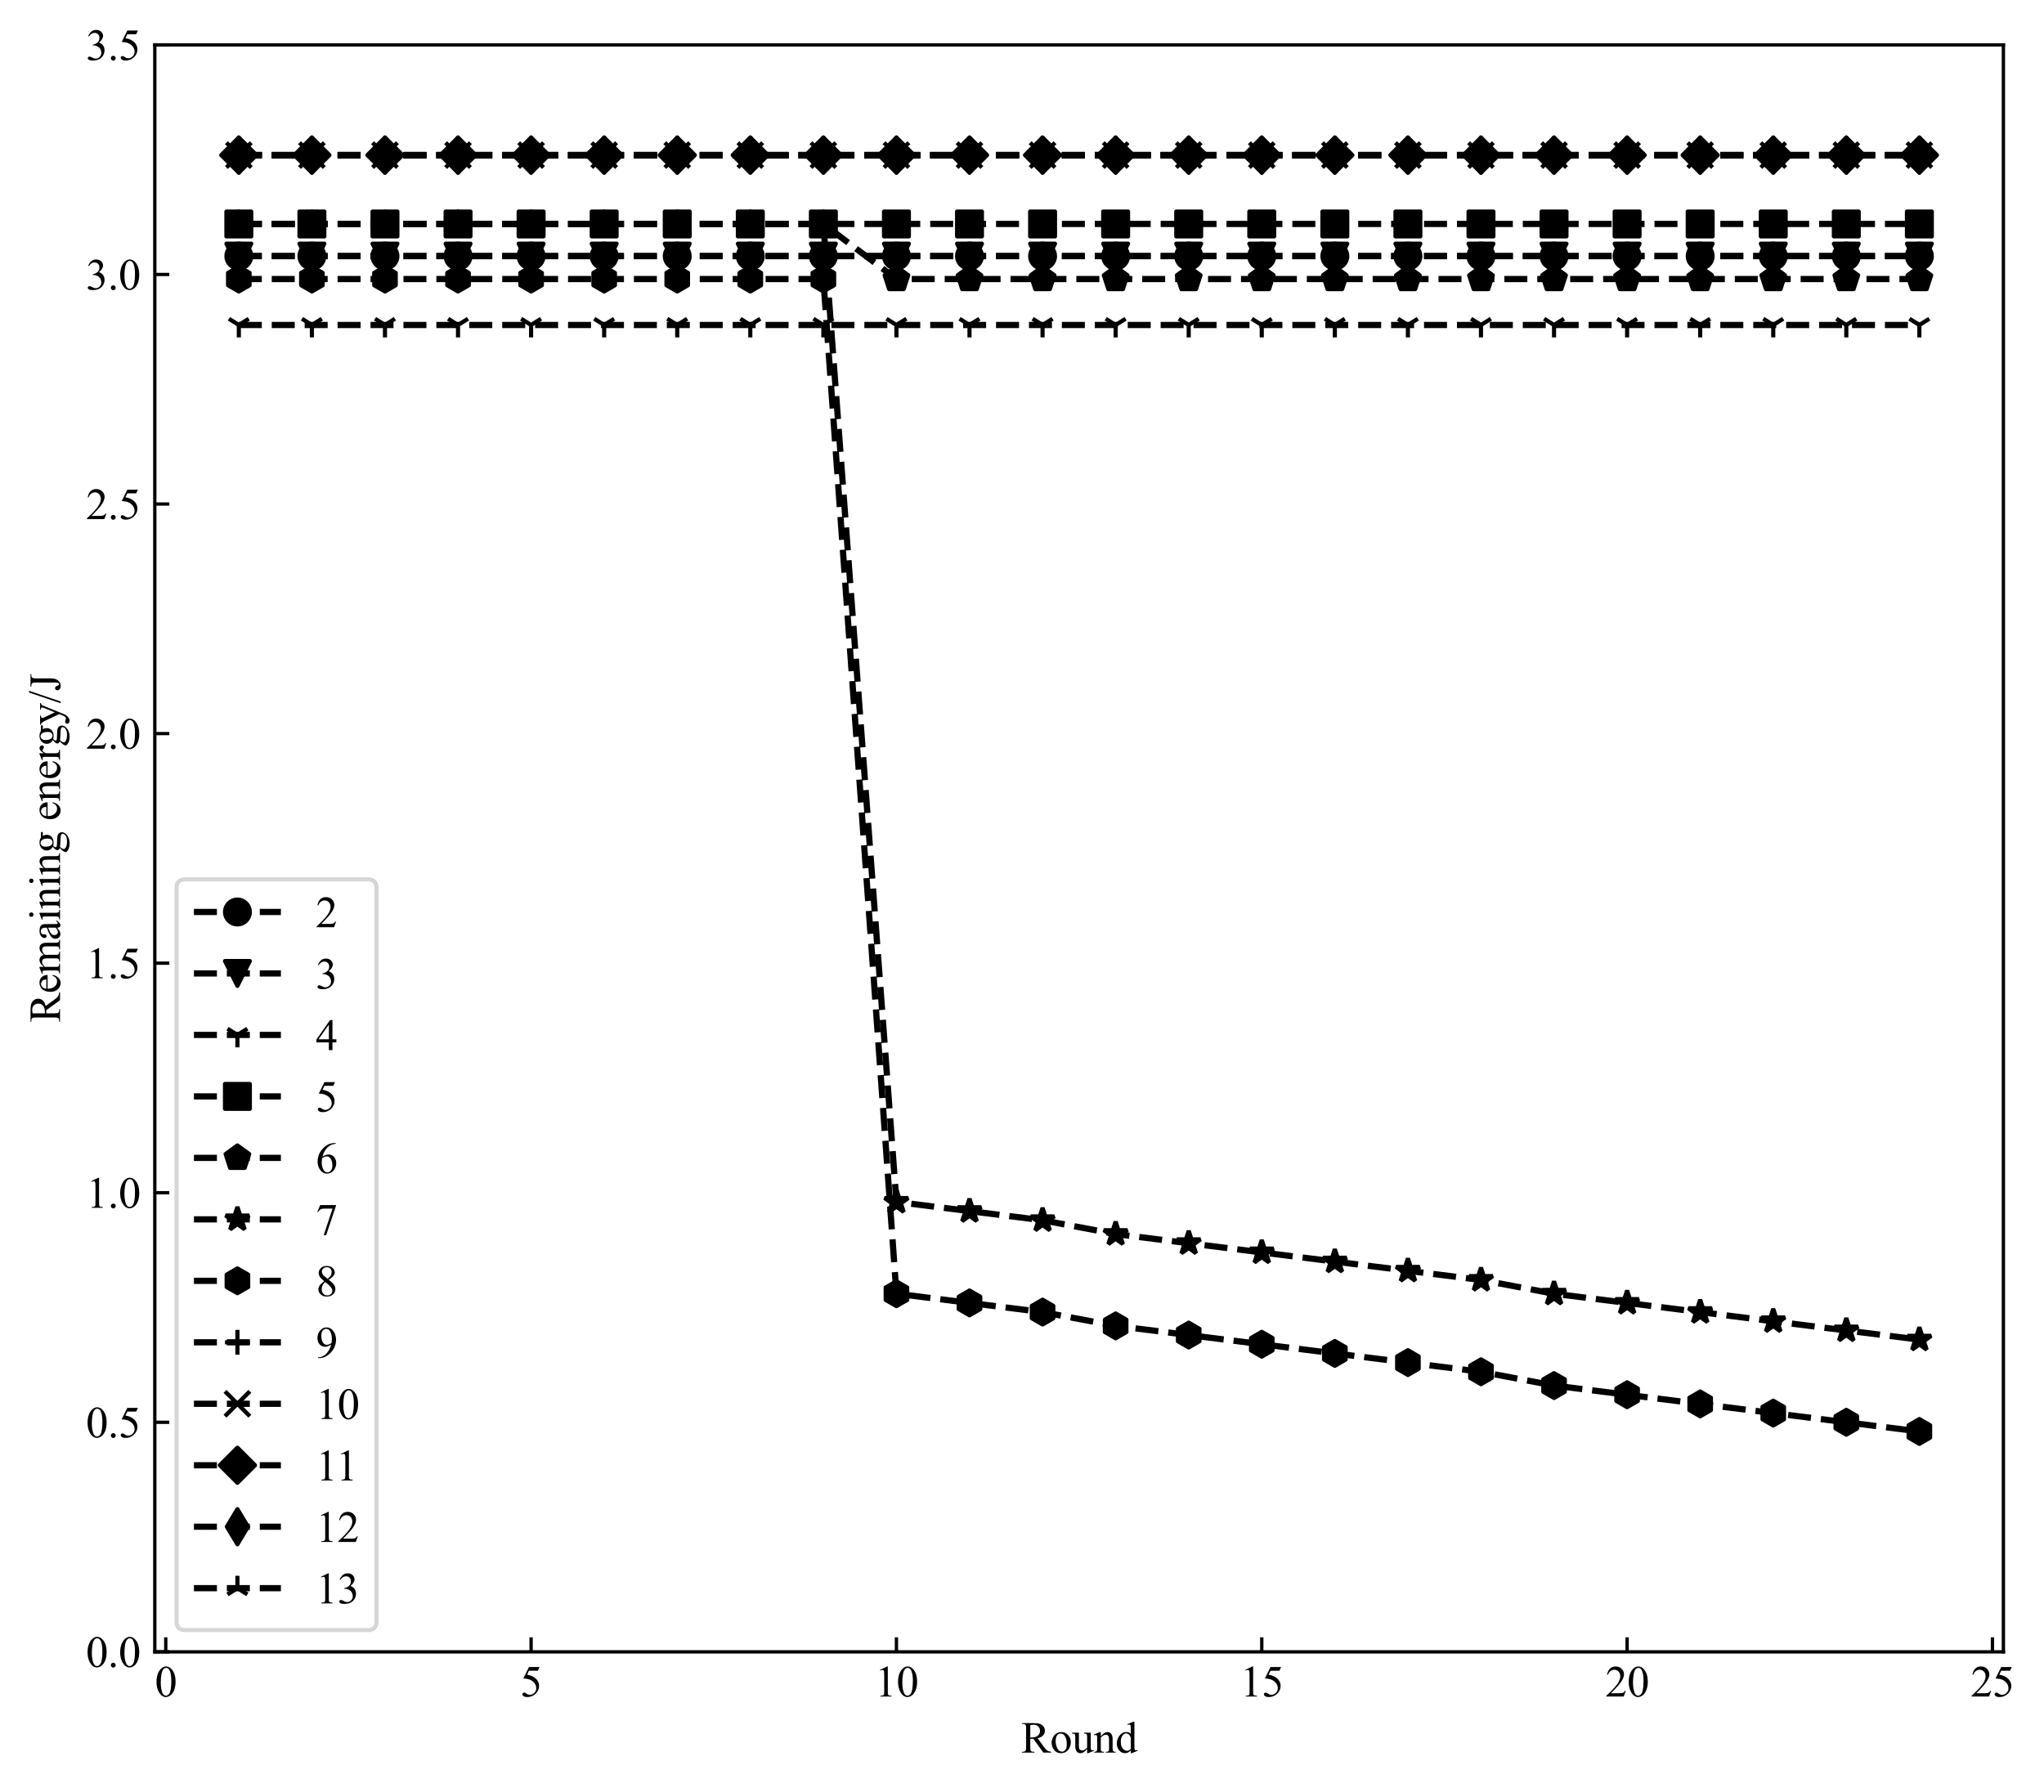 <?xml version="1.0" encoding="utf-8" standalone="no"?>
<!DOCTYPE svg PUBLIC "-//W3C//DTD SVG 1.1//EN"
  "http://www.w3.org/Graphics/SVG/1.1/DTD/svg11.dtd">
<svg xmlns:xlink="http://www.w3.org/1999/xlink" width="493.585pt" height="432.699pt" viewBox="0 0 493.585 432.699" xmlns="http://www.w3.org/2000/svg" version="1.1">
 <defs>
  <style type="text/css">*{stroke-linejoin: round; stroke-linecap: butt}</style>
 </defs>
 <g id="figure_1">
  <g id="patch_1">
   <path d="M 0 432.699 
L 493.585 432.699 
L 493.585 0 
L 0 0 
z
" style="fill: #ffffff"/>
  </g>
  <g id="axes_1">
   <g id="patch_2">
    <path d="M 37.382 398.925 
L 483.782 398.925 
L 483.782 10.845 
L 37.382 10.845 
z
" style="fill: #ffffff"/>
   </g>
   <g id="matplotlib.axis_1">
    <g id="xtick_1">
     <g id="line2d_1">
      <defs>
       <path id="m26f667f714" d="M 0 0 
L 0 -3.5 
" style="stroke: #000000; stroke-width: 0.8"/>
      </defs>
      <g>
       <use xlink:href="#m26f667f714" x="40.028" y="398.925" style="stroke: #000000; stroke-width: 0.8"/>
      </g>
     </g>
     <g id="text_1">
      <!-- 0 -->
      <g transform="translate(37.403 409.716)scale(0.105 -0.105)">
       <defs>
        <path id="TimesNewRomanPSMT-30" d="M 231 2094 
Q 231 2819 450 3342 
Q 669 3866 1031 4122 
Q 1313 4325 1613 4325 
Q 2100 4325 2488 3828 
Q 2972 3213 2972 2159 
Q 2972 1422 2759 906 
Q 2547 391 2217 158 
Q 1888 -75 1581 -75 
Q 975 -75 572 641 
Q 231 1244 231 2094 
z
M 844 2016 
Q 844 1141 1059 588 
Q 1238 122 1591 122 
Q 1759 122 1940 273 
Q 2122 425 2216 781 
Q 2359 1319 2359 2297 
Q 2359 3022 2209 3506 
Q 2097 3866 1919 4016 
Q 1791 4119 1609 4119 
Q 1397 4119 1231 3928 
Q 1006 3669 925 3112 
Q 844 2556 844 2016 
z
" transform="scale(0.016)"/>
       </defs>
       <use xlink:href="#TimesNewRomanPSMT-30"/>
      </g>
     </g>
    </g>
    <g id="xtick_2">
     <g id="line2d_2">
      <g>
       <use xlink:href="#m26f667f714" x="128.25" y="398.925" style="stroke: #000000; stroke-width: 0.8"/>
      </g>
     </g>
     <g id="text_2">
      <!-- 5 -->
      <g transform="translate(125.625 409.716)scale(0.105 -0.105)">
       <defs>
        <path id="TimesNewRomanPSMT-35" d="M 2778 4238 
L 2534 3706 
L 1259 3706 
L 981 3138 
Q 1809 3016 2294 2522 
Q 2709 2097 2709 1522 
Q 2709 1188 2573 903 
Q 2438 619 2231 419 
Q 2025 219 1772 97 
Q 1413 -75 1034 -75 
Q 653 -75 479 54 
Q 306 184 306 341 
Q 306 428 378 495 
Q 450 563 559 563 
Q 641 563 702 538 
Q 763 513 909 409 
Q 1144 247 1384 247 
Q 1750 247 2026 523 
Q 2303 800 2303 1197 
Q 2303 1581 2056 1914 
Q 1809 2247 1375 2428 
Q 1034 2569 447 2591 
L 1259 4238 
L 2778 4238 
z
" transform="scale(0.016)"/>
       </defs>
       <use xlink:href="#TimesNewRomanPSMT-35"/>
      </g>
     </g>
    </g>
    <g id="xtick_3">
     <g id="line2d_3">
      <g>
       <use xlink:href="#m26f667f714" x="216.471" y="398.925" style="stroke: #000000; stroke-width: 0.8"/>
      </g>
     </g>
     <g id="text_3">
      <!-- 10 -->
      <g transform="translate(211.221 409.716)scale(0.105 -0.105)">
       <defs>
        <path id="TimesNewRomanPSMT-31" d="M 750 3822 
L 1781 4325 
L 1884 4325 
L 1884 747 
Q 1884 391 1914 303 
Q 1944 216 2037 169 
Q 2131 122 2419 116 
L 2419 0 
L 825 0 
L 825 116 
Q 1125 122 1212 167 
Q 1300 213 1334 289 
Q 1369 366 1369 747 
L 1369 3034 
Q 1369 3497 1338 3628 
Q 1316 3728 1258 3775 
Q 1200 3822 1119 3822 
Q 1003 3822 797 3725 
L 750 3822 
z
" transform="scale(0.016)"/>
       </defs>
       <use xlink:href="#TimesNewRomanPSMT-31"/>
       <use xlink:href="#TimesNewRomanPSMT-30" x="50"/>
      </g>
     </g>
    </g>
    <g id="xtick_4">
     <g id="line2d_4">
      <g>
       <use xlink:href="#m26f667f714" x="304.692" y="398.925" style="stroke: #000000; stroke-width: 0.8"/>
      </g>
     </g>
     <g id="text_4">
      <!-- 15 -->
      <g transform="translate(299.442 409.716)scale(0.105 -0.105)">
       <use xlink:href="#TimesNewRomanPSMT-31"/>
       <use xlink:href="#TimesNewRomanPSMT-35" x="50"/>
      </g>
     </g>
    </g>
    <g id="xtick_5">
     <g id="line2d_5">
      <g>
       <use xlink:href="#m26f667f714" x="392.914" y="398.925" style="stroke: #000000; stroke-width: 0.8"/>
      </g>
     </g>
     <g id="text_5">
      <!-- 20 -->
      <g transform="translate(387.664 409.716)scale(0.105 -0.105)">
       <defs>
        <path id="TimesNewRomanPSMT-32" d="M 2934 816 
L 2638 0 
L 138 0 
L 138 116 
Q 1241 1122 1691 1759 
Q 2141 2397 2141 2925 
Q 2141 3328 1894 3587 
Q 1647 3847 1303 3847 
Q 991 3847 742 3664 
Q 494 3481 375 3128 
L 259 3128 
Q 338 3706 661 4015 
Q 984 4325 1469 4325 
Q 1984 4325 2329 3994 
Q 2675 3663 2675 3213 
Q 2675 2891 2525 2569 
Q 2294 2063 1775 1497 
Q 997 647 803 472 
L 1909 472 
Q 2247 472 2383 497 
Q 2519 522 2628 598 
Q 2738 675 2819 816 
L 2934 816 
z
" transform="scale(0.016)"/>
       </defs>
       <use xlink:href="#TimesNewRomanPSMT-32"/>
       <use xlink:href="#TimesNewRomanPSMT-30" x="50"/>
      </g>
     </g>
    </g>
    <g id="xtick_6">
     <g id="line2d_6">
      <g>
       <use xlink:href="#m26f667f714" x="481.135" y="398.925" style="stroke: #000000; stroke-width: 0.8"/>
      </g>
     </g>
     <g id="text_6">
      <!-- 25 -->
      <g transform="translate(475.885 409.716)scale(0.105 -0.105)">
       <use xlink:href="#TimesNewRomanPSMT-32"/>
       <use xlink:href="#TimesNewRomanPSMT-35" x="50"/>
      </g>
     </g>
    </g>
    <g id="text_7">
     <!-- Round -->
     <g transform="translate(246.58 423.253)scale(0.105 -0.105)">
      <defs>
       <path id="TimesNewRomanPSMT-52" d="M 4325 0 
L 3194 0 
L 1759 1981 
Q 1600 1975 1500 1975 
Q 1459 1975 1412 1976 
Q 1366 1978 1316 1981 
L 1316 750 
Q 1316 350 1403 253 
Q 1522 116 1759 116 
L 1925 116 
L 1925 0 
L 109 0 
L 109 116 
L 269 116 
Q 538 116 653 291 
Q 719 388 719 750 
L 719 3488 
Q 719 3888 631 3984 
Q 509 4122 269 4122 
L 109 4122 
L 109 4238 
L 1653 4238 
Q 2328 4238 2648 4139 
Q 2969 4041 3192 3777 
Q 3416 3513 3416 3147 
Q 3416 2756 3161 2468 
Q 2906 2181 2372 2063 
L 3247 847 
Q 3547 428 3762 290 
Q 3978 153 4325 116 
L 4325 0 
z
M 1316 2178 
Q 1375 2178 1419 2176 
Q 1463 2175 1491 2175 
Q 2097 2175 2405 2437 
Q 2713 2700 2713 3106 
Q 2713 3503 2464 3751 
Q 2216 4000 1806 4000 
Q 1625 4000 1316 3941 
L 1316 2178 
z
" transform="scale(0.016)"/>
       <path id="TimesNewRomanPSMT-6f" d="M 1600 2947 
Q 2250 2947 2644 2453 
Q 2978 2031 2978 1484 
Q 2978 1100 2793 706 
Q 2609 313 2286 112 
Q 1963 -88 1566 -88 
Q 919 -88 538 428 
Q 216 863 216 1403 
Q 216 1797 411 2186 
Q 606 2575 925 2761 
Q 1244 2947 1600 2947 
z
M 1503 2744 
Q 1338 2744 1170 2645 
Q 1003 2547 900 2300 
Q 797 2053 797 1666 
Q 797 1041 1045 587 
Q 1294 134 1700 134 
Q 2003 134 2200 384 
Q 2397 634 2397 1244 
Q 2397 2006 2069 2444 
Q 1847 2744 1503 2744 
z
" transform="scale(0.016)"/>
       <path id="TimesNewRomanPSMT-75" d="M 2709 2863 
L 2709 1128 
Q 2709 631 2732 520 
Q 2756 409 2807 365 
Q 2859 322 2928 322 
Q 3025 322 3147 375 
L 3191 266 
L 2334 -88 
L 2194 -88 
L 2194 519 
Q 1825 119 1631 15 
Q 1438 -88 1222 -88 
Q 981 -88 804 51 
Q 628 191 559 409 
Q 491 628 491 1028 
L 491 2306 
Q 491 2509 447 2587 
Q 403 2666 317 2708 
Q 231 2750 6 2747 
L 6 2863 
L 1009 2863 
L 1009 947 
Q 1009 547 1148 422 
Q 1288 297 1484 297 
Q 1619 297 1789 381 
Q 1959 466 2194 703 
L 2194 2325 
Q 2194 2569 2105 2655 
Q 2016 2741 1734 2747 
L 1734 2863 
L 2709 2863 
z
" transform="scale(0.016)"/>
       <path id="TimesNewRomanPSMT-6e" d="M 1034 2341 
Q 1538 2947 1994 2947 
Q 2228 2947 2397 2830 
Q 2566 2713 2666 2444 
Q 2734 2256 2734 1869 
L 2734 647 
Q 2734 375 2778 278 
Q 2813 200 2889 156 
Q 2966 113 3172 113 
L 3172 0 
L 1756 0 
L 1756 113 
L 1816 113 
Q 2016 113 2095 173 
Q 2175 234 2206 353 
Q 2219 400 2219 647 
L 2219 1819 
Q 2219 2209 2117 2386 
Q 2016 2563 1775 2563 
Q 1403 2563 1034 2156 
L 1034 647 
Q 1034 356 1069 288 
Q 1113 197 1189 155 
Q 1266 113 1500 113 
L 1500 0 
L 84 0 
L 84 113 
L 147 113 
Q 366 113 442 223 
Q 519 334 519 647 
L 519 1709 
Q 519 2225 495 2337 
Q 472 2450 423 2490 
Q 375 2531 294 2531 
Q 206 2531 84 2484 
L 38 2597 
L 900 2947 
L 1034 2947 
L 1034 2341 
z
" transform="scale(0.016)"/>
       <path id="TimesNewRomanPSMT-64" d="M 2222 322 
Q 2013 103 1813 7 
Q 1613 -88 1381 -88 
Q 913 -88 563 304 
Q 213 697 213 1313 
Q 213 1928 600 2439 
Q 988 2950 1597 2950 
Q 1975 2950 2222 2709 
L 2222 3238 
Q 2222 3728 2198 3840 
Q 2175 3953 2125 3993 
Q 2075 4034 2000 4034 
Q 1919 4034 1784 3984 
L 1744 4094 
L 2597 4444 
L 2738 4444 
L 2738 1134 
Q 2738 631 2761 520 
Q 2784 409 2836 365 
Q 2888 322 2956 322 
Q 3041 322 3181 375 
L 3216 266 
L 2366 -88 
L 2222 -88 
L 2222 322 
z
M 2222 541 
L 2222 2016 
Q 2203 2228 2109 2403 
Q 2016 2578 1861 2667 
Q 1706 2756 1559 2756 
Q 1284 2756 1069 2509 
Q 784 2184 784 1559 
Q 784 928 1059 592 
Q 1334 256 1672 256 
Q 1956 256 2222 541 
z
" transform="scale(0.016)"/>
      </defs>
      <use xlink:href="#TimesNewRomanPSMT-52"/>
      <use xlink:href="#TimesNewRomanPSMT-6f" x="66.699"/>
      <use xlink:href="#TimesNewRomanPSMT-75" x="116.699"/>
      <use xlink:href="#TimesNewRomanPSMT-6e" x="166.699"/>
      <use xlink:href="#TimesNewRomanPSMT-64" x="216.699"/>
     </g>
    </g>
   </g>
   <g id="matplotlib.axis_2">
    <g id="ytick_1">
     <g id="line2d_7">
      <defs>
       <path id="me0cb620923" d="M 0 0 
L 3.5 0 
" style="stroke: #000000; stroke-width: 0.8"/>
      </defs>
      <g>
       <use xlink:href="#me0cb620923" x="37.382" y="398.925" style="stroke: #000000; stroke-width: 0.8"/>
      </g>
     </g>
     <g id="text_8">
      <!-- 0.0 -->
      <g transform="translate(20.757 402.571)scale(0.105 -0.105)">
       <defs>
        <path id="TimesNewRomanPSMT-2e" d="M 800 606 
Q 947 606 1047 504 
Q 1147 403 1147 259 
Q 1147 116 1045 14 
Q 944 -88 800 -88 
Q 656 -88 554 14 
Q 453 116 453 259 
Q 453 406 554 506 
Q 656 606 800 606 
z
" transform="scale(0.016)"/>
       </defs>
       <use xlink:href="#TimesNewRomanPSMT-30"/>
       <use xlink:href="#TimesNewRomanPSMT-2e" x="50"/>
       <use xlink:href="#TimesNewRomanPSMT-30" x="75"/>
      </g>
     </g>
    </g>
    <g id="ytick_2">
     <g id="line2d_8">
      <g>
       <use xlink:href="#me0cb620923" x="37.382" y="343.485" style="stroke: #000000; stroke-width: 0.8"/>
      </g>
     </g>
     <g id="text_9">
      <!-- 0.5 -->
      <g transform="translate(20.757 347.131)scale(0.105 -0.105)">
       <use xlink:href="#TimesNewRomanPSMT-30"/>
       <use xlink:href="#TimesNewRomanPSMT-2e" x="50"/>
       <use xlink:href="#TimesNewRomanPSMT-35" x="75"/>
      </g>
     </g>
    </g>
    <g id="ytick_3">
     <g id="line2d_9">
      <g>
       <use xlink:href="#me0cb620923" x="37.382" y="288.045" style="stroke: #000000; stroke-width: 0.8"/>
      </g>
     </g>
     <g id="text_10">
      <!-- 1.0 -->
      <g transform="translate(20.757 291.691)scale(0.105 -0.105)">
       <use xlink:href="#TimesNewRomanPSMT-31"/>
       <use xlink:href="#TimesNewRomanPSMT-2e" x="50"/>
       <use xlink:href="#TimesNewRomanPSMT-30" x="75"/>
      </g>
     </g>
    </g>
    <g id="ytick_4">
     <g id="line2d_10">
      <g>
       <use xlink:href="#me0cb620923" x="37.382" y="232.605" style="stroke: #000000; stroke-width: 0.8"/>
      </g>
     </g>
     <g id="text_11">
      <!-- 1.5 -->
      <g transform="translate(20.757 236.251)scale(0.105 -0.105)">
       <use xlink:href="#TimesNewRomanPSMT-31"/>
       <use xlink:href="#TimesNewRomanPSMT-2e" x="50"/>
       <use xlink:href="#TimesNewRomanPSMT-35" x="75"/>
      </g>
     </g>
    </g>
    <g id="ytick_5">
     <g id="line2d_11">
      <g>
       <use xlink:href="#me0cb620923" x="37.382" y="177.165" style="stroke: #000000; stroke-width: 0.8"/>
      </g>
     </g>
     <g id="text_12">
      <!-- 2.0 -->
      <g transform="translate(20.757 180.811)scale(0.105 -0.105)">
       <use xlink:href="#TimesNewRomanPSMT-32"/>
       <use xlink:href="#TimesNewRomanPSMT-2e" x="50"/>
       <use xlink:href="#TimesNewRomanPSMT-30" x="75"/>
      </g>
     </g>
    </g>
    <g id="ytick_6">
     <g id="line2d_12">
      <g>
       <use xlink:href="#me0cb620923" x="37.382" y="121.725" style="stroke: #000000; stroke-width: 0.8"/>
      </g>
     </g>
     <g id="text_13">
      <!-- 2.5 -->
      <g transform="translate(20.757 125.371)scale(0.105 -0.105)">
       <use xlink:href="#TimesNewRomanPSMT-32"/>
       <use xlink:href="#TimesNewRomanPSMT-2e" x="50"/>
       <use xlink:href="#TimesNewRomanPSMT-35" x="75"/>
      </g>
     </g>
    </g>
    <g id="ytick_7">
     <g id="line2d_13">
      <g>
       <use xlink:href="#me0cb620923" x="37.382" y="66.285" style="stroke: #000000; stroke-width: 0.8"/>
      </g>
     </g>
     <g id="text_14">
      <!-- 3.0 -->
      <g transform="translate(20.757 69.931)scale(0.105 -0.105)">
       <defs>
        <path id="TimesNewRomanPSMT-33" d="M 325 3431 
Q 506 3859 782 4092 
Q 1059 4325 1472 4325 
Q 1981 4325 2253 3994 
Q 2459 3747 2459 3466 
Q 2459 3003 1878 2509 
Q 2269 2356 2469 2072 
Q 2669 1788 2669 1403 
Q 2669 853 2319 450 
Q 1863 -75 997 -75 
Q 569 -75 414 31 
Q 259 138 259 259 
Q 259 350 332 419 
Q 406 488 509 488 
Q 588 488 669 463 
Q 722 447 909 348 
Q 1097 250 1169 231 
Q 1284 197 1416 197 
Q 1734 197 1970 444 
Q 2206 691 2206 1028 
Q 2206 1275 2097 1509 
Q 2016 1684 1919 1775 
Q 1784 1900 1550 2001 
Q 1316 2103 1072 2103 
L 972 2103 
L 972 2197 
Q 1219 2228 1467 2375 
Q 1716 2522 1828 2728 
Q 1941 2934 1941 3181 
Q 1941 3503 1739 3701 
Q 1538 3900 1238 3900 
Q 753 3900 428 3381 
L 325 3431 
z
" transform="scale(0.016)"/>
       </defs>
       <use xlink:href="#TimesNewRomanPSMT-33"/>
       <use xlink:href="#TimesNewRomanPSMT-2e" x="50"/>
       <use xlink:href="#TimesNewRomanPSMT-30" x="75"/>
      </g>
     </g>
    </g>
    <g id="ytick_8">
     <g id="line2d_14">
      <g>
       <use xlink:href="#me0cb620923" x="37.382" y="10.845" style="stroke: #000000; stroke-width: 0.8"/>
      </g>
     </g>
     <g id="text_15">
      <!-- 3.5 -->
      <g transform="translate(20.757 14.491)scale(0.105 -0.105)">
       <use xlink:href="#TimesNewRomanPSMT-33"/>
       <use xlink:href="#TimesNewRomanPSMT-2e" x="50"/>
       <use xlink:href="#TimesNewRomanPSMT-35" x="75"/>
      </g>
     </g>
    </g>
    <g id="text_16">
     <!-- Remaining energy/J -->
     <g transform="translate(14.491 246.931)rotate(-90)scale(0.105 -0.105)">
      <defs>
       <path id="TimesNewRomanPSMT-65" d="M 681 1784 
Q 678 1147 991 784 
Q 1303 422 1725 422 
Q 2006 422 2214 576 
Q 2422 731 2563 1106 
L 2659 1044 
Q 2594 616 2278 264 
Q 1963 -88 1488 -88 
Q 972 -88 605 314 
Q 238 716 238 1394 
Q 238 2128 614 2539 
Q 991 2950 1559 2950 
Q 2041 2950 2350 2633 
Q 2659 2316 2659 1784 
L 681 1784 
z
M 681 1966 
L 2006 1966 
Q 1991 2241 1941 2353 
Q 1863 2528 1708 2628 
Q 1553 2728 1384 2728 
Q 1125 2728 920 2526 
Q 716 2325 681 1966 
z
" transform="scale(0.016)"/>
       <path id="TimesNewRomanPSMT-6d" d="M 1050 2338 
Q 1363 2650 1419 2697 
Q 1559 2816 1721 2881 
Q 1884 2947 2044 2947 
Q 2313 2947 2506 2790 
Q 2700 2634 2766 2338 
Q 3088 2713 3309 2830 
Q 3531 2947 3766 2947 
Q 3994 2947 4170 2830 
Q 4347 2713 4450 2447 
Q 4519 2266 4519 1878 
L 4519 647 
Q 4519 378 4559 278 
Q 4591 209 4675 161 
Q 4759 113 4950 113 
L 4950 0 
L 3538 0 
L 3538 113 
L 3597 113 
Q 3781 113 3884 184 
Q 3956 234 3988 344 
Q 4000 397 4000 647 
L 4000 1878 
Q 4000 2228 3916 2372 
Q 3794 2572 3525 2572 
Q 3359 2572 3192 2489 
Q 3025 2406 2788 2181 
L 2781 2147 
L 2788 2013 
L 2788 647 
Q 2788 353 2820 281 
Q 2853 209 2943 161 
Q 3034 113 3253 113 
L 3253 0 
L 1806 0 
L 1806 113 
Q 2044 113 2133 169 
Q 2222 225 2256 338 
Q 2272 391 2272 647 
L 2272 1878 
Q 2272 2228 2169 2381 
Q 2031 2581 1784 2581 
Q 1616 2581 1450 2491 
Q 1191 2353 1050 2181 
L 1050 647 
Q 1050 366 1089 281 
Q 1128 197 1204 155 
Q 1281 113 1516 113 
L 1516 0 
L 100 0 
L 100 113 
Q 297 113 375 155 
Q 453 197 493 289 
Q 534 381 534 647 
L 534 1741 
Q 534 2213 506 2350 
Q 484 2453 437 2492 
Q 391 2531 309 2531 
Q 222 2531 100 2484 
L 53 2597 
L 916 2947 
L 1050 2947 
L 1050 2338 
z
" transform="scale(0.016)"/>
       <path id="TimesNewRomanPSMT-61" d="M 1822 413 
Q 1381 72 1269 19 
Q 1100 -59 909 -59 
Q 613 -59 420 144 
Q 228 347 228 678 
Q 228 888 322 1041 
Q 450 1253 767 1440 
Q 1084 1628 1822 1897 
L 1822 2009 
Q 1822 2438 1686 2597 
Q 1550 2756 1291 2756 
Q 1094 2756 978 2650 
Q 859 2544 859 2406 
L 866 2225 
Q 866 2081 792 2003 
Q 719 1925 600 1925 
Q 484 1925 411 2006 
Q 338 2088 338 2228 
Q 338 2497 613 2722 
Q 888 2947 1384 2947 
Q 1766 2947 2009 2819 
Q 2194 2722 2281 2516 
Q 2338 2381 2338 1966 
L 2338 994 
Q 2338 584 2353 492 
Q 2369 400 2405 369 
Q 2441 338 2488 338 
Q 2538 338 2575 359 
Q 2641 400 2828 588 
L 2828 413 
Q 2478 -56 2159 -56 
Q 2006 -56 1915 50 
Q 1825 156 1822 413 
z
M 1822 616 
L 1822 1706 
Q 1350 1519 1213 1441 
Q 966 1303 859 1153 
Q 753 1003 753 825 
Q 753 600 887 451 
Q 1022 303 1197 303 
Q 1434 303 1822 616 
z
" transform="scale(0.016)"/>
       <path id="TimesNewRomanPSMT-69" d="M 928 4444 
Q 1059 4444 1151 4351 
Q 1244 4259 1244 4128 
Q 1244 3997 1151 3903 
Q 1059 3809 928 3809 
Q 797 3809 703 3903 
Q 609 3997 609 4128 
Q 609 4259 701 4351 
Q 794 4444 928 4444 
z
M 1188 2947 
L 1188 647 
Q 1188 378 1227 289 
Q 1266 200 1342 156 
Q 1419 113 1622 113 
L 1622 0 
L 231 0 
L 231 113 
Q 441 113 512 153 
Q 584 194 626 287 
Q 669 381 669 647 
L 669 1750 
Q 669 2216 641 2353 
Q 619 2453 572 2492 
Q 525 2531 444 2531 
Q 356 2531 231 2484 
L 188 2597 
L 1050 2947 
L 1188 2947 
z
" transform="scale(0.016)"/>
       <path id="TimesNewRomanPSMT-67" d="M 966 1044 
Q 703 1172 562 1401 
Q 422 1631 422 1909 
Q 422 2334 742 2640 
Q 1063 2947 1563 2947 
Q 1972 2947 2272 2747 
L 2878 2747 
Q 3013 2747 3034 2739 
Q 3056 2731 3066 2713 
Q 3084 2684 3084 2613 
Q 3084 2531 3069 2500 
Q 3059 2484 3036 2475 
Q 3013 2466 2878 2466 
L 2506 2466 
Q 2681 2241 2681 1891 
Q 2681 1491 2375 1206 
Q 2069 922 1553 922 
Q 1341 922 1119 984 
Q 981 866 932 777 
Q 884 688 884 625 
Q 884 572 936 522 
Q 988 472 1138 450 
Q 1225 438 1575 428 
Q 2219 413 2409 384 
Q 2700 344 2873 169 
Q 3047 -6 3047 -263 
Q 3047 -616 2716 -925 
Q 2228 -1381 1444 -1381 
Q 841 -1381 425 -1109 
Q 191 -953 191 -784 
Q 191 -709 225 -634 
Q 278 -519 444 -313 
Q 466 -284 763 25 
Q 600 122 533 198 
Q 466 275 466 372 
Q 466 481 555 628 
Q 644 775 966 1044 
z
M 1509 2797 
Q 1278 2797 1122 2612 
Q 966 2428 966 2047 
Q 966 1553 1178 1281 
Q 1341 1075 1591 1075 
Q 1828 1075 1981 1253 
Q 2134 1431 2134 1813 
Q 2134 2309 1919 2591 
Q 1759 2797 1509 2797 
z
M 934 0 
Q 788 -159 713 -296 
Q 638 -434 638 -550 
Q 638 -700 819 -813 
Q 1131 -1006 1722 -1006 
Q 2284 -1006 2551 -807 
Q 2819 -609 2819 -384 
Q 2819 -222 2659 -153 
Q 2497 -84 2016 -72 
Q 1313 -53 934 0 
z
" transform="scale(0.016)"/>
       <path id="TimesNewRomanPSMT-20" transform="scale(0.016)"/>
       <path id="TimesNewRomanPSMT-72" d="M 1038 2947 
L 1038 2303 
Q 1397 2947 1775 2947 
Q 1947 2947 2059 2842 
Q 2172 2738 2172 2600 
Q 2172 2478 2090 2393 
Q 2009 2309 1897 2309 
Q 1788 2309 1652 2417 
Q 1516 2525 1450 2525 
Q 1394 2525 1328 2463 
Q 1188 2334 1038 2041 
L 1038 669 
Q 1038 431 1097 309 
Q 1138 225 1241 169 
Q 1344 113 1538 113 
L 1538 0 
L 72 0 
L 72 113 
Q 291 113 397 181 
Q 475 231 506 341 
Q 522 394 522 644 
L 522 1753 
Q 522 2253 501 2348 
Q 481 2444 426 2487 
Q 372 2531 291 2531 
Q 194 2531 72 2484 
L 41 2597 
L 906 2947 
L 1038 2947 
z
" transform="scale(0.016)"/>
       <path id="TimesNewRomanPSMT-79" d="M 38 2863 
L 1372 2863 
L 1372 2747 
L 1306 2747 
Q 1166 2747 1095 2686 
Q 1025 2625 1025 2534 
Q 1025 2413 1128 2197 
L 1825 753 
L 2466 2334 
Q 2519 2463 2519 2588 
Q 2519 2644 2497 2672 
Q 2472 2706 2419 2726 
Q 2366 2747 2231 2747 
L 2231 2863 
L 3163 2863 
L 3163 2747 
Q 3047 2734 2984 2696 
Q 2922 2659 2847 2556 
Q 2819 2513 2741 2316 
L 1575 -541 
Q 1406 -956 1132 -1168 
Q 859 -1381 606 -1381 
Q 422 -1381 303 -1275 
Q 184 -1169 184 -1031 
Q 184 -900 270 -820 
Q 356 -741 506 -741 
Q 609 -741 788 -809 
Q 913 -856 944 -856 
Q 1038 -856 1148 -759 
Q 1259 -663 1372 -384 
L 1575 113 
L 547 2272 
Q 500 2369 397 2513 
Q 319 2622 269 2659 
Q 197 2709 38 2747 
L 38 2863 
z
" transform="scale(0.016)"/>
       <path id="TimesNewRomanPSMT-2f" d="M 1794 4444 
L 259 -88 
L 9 -88 
L 1544 4444 
L 1794 4444 
z
" transform="scale(0.016)"/>
       <path id="TimesNewRomanPSMT-4a" d="M 638 4122 
L 638 4238 
L 2453 4238 
L 2453 4122 
L 2300 4122 
Q 2041 4122 1922 3969 
Q 1847 3869 1847 3488 
L 1847 1416 
Q 1847 938 1742 641 
Q 1638 344 1381 123 
Q 1125 -97 763 -97 
Q 469 -97 300 48 
Q 131 194 131 381 
Q 131 534 209 613 
Q 313 709 450 709 
Q 550 709 629 643 
Q 709 578 831 294 
Q 903 125 1016 125 
Q 1100 125 1173 228 
Q 1247 331 1247 594 
L 1247 3488 
Q 1247 3809 1206 3913 
Q 1175 3991 1075 4047 
Q 941 4122 791 4122 
L 638 4122 
z
" transform="scale(0.016)"/>
      </defs>
      <use xlink:href="#TimesNewRomanPSMT-52"/>
      <use xlink:href="#TimesNewRomanPSMT-65" x="66.699"/>
      <use xlink:href="#TimesNewRomanPSMT-6d" x="111.084"/>
      <use xlink:href="#TimesNewRomanPSMT-61" x="188.867"/>
      <use xlink:href="#TimesNewRomanPSMT-69" x="233.252"/>
      <use xlink:href="#TimesNewRomanPSMT-6e" x="261.035"/>
      <use xlink:href="#TimesNewRomanPSMT-69" x="311.035"/>
      <use xlink:href="#TimesNewRomanPSMT-6e" x="338.818"/>
      <use xlink:href="#TimesNewRomanPSMT-67" x="388.818"/>
      <use xlink:href="#TimesNewRomanPSMT-20" x="438.818"/>
      <use xlink:href="#TimesNewRomanPSMT-65" x="463.818"/>
      <use xlink:href="#TimesNewRomanPSMT-6e" x="508.203"/>
      <use xlink:href="#TimesNewRomanPSMT-65" x="558.203"/>
      <use xlink:href="#TimesNewRomanPSMT-72" x="602.588"/>
      <use xlink:href="#TimesNewRomanPSMT-67" x="634.139"/>
      <use xlink:href="#TimesNewRomanPSMT-79" x="684.139"/>
      <use xlink:href="#TimesNewRomanPSMT-2f" x="734.139"/>
      <use xlink:href="#TimesNewRomanPSMT-4a" x="761.922"/>
     </g>
    </g>
   </g>
   <g id="line2d_15">
    <path d="M 57.673 61.85 
L 75.317 61.85 
L 92.961 61.85 
L 110.605 61.85 
L 128.25 61.85 
L 145.894 61.85 
L 163.538 61.85 
L 181.182 61.85 
L 198.827 61.85 
L 216.471 61.85 
L 234.115 61.85 
L 251.76 61.85 
L 269.404 61.85 
L 287.048 61.85 
L 304.692 61.85 
L 322.337 61.85 
L 339.981 61.85 
L 357.625 61.85 
L 375.269 61.85 
L 392.914 61.85 
L 410.558 61.85 
L 428.202 61.85 
L 445.846 61.85 
L 463.491 61.85 
" clip-path="url(#p0abe1a3500)" style="fill: none; stroke-dasharray: 5.55,2.4; stroke-dashoffset: 0; stroke: #000000; stroke-width: 1.5"/>
    <defs>
     <path id="m89df70acbf" d="M 0 3 
C 0.796 3 1.559 2.684 2.121 2.121 
C 2.684 1.559 3 0.796 3 0 
C 3 -0.796 2.684 -1.559 2.121 -2.121 
C 1.559 -2.684 0.796 -3 0 -3 
C -0.796 -3 -1.559 -2.684 -2.121 -2.121 
C -2.684 -1.559 -3 -0.796 -3 0 
C -3 0.796 -2.684 1.559 -2.121 2.121 
C -1.559 2.684 -0.796 3 0 3 
z
" style="stroke: #000000"/>
    </defs>
    <g clip-path="url(#p0abe1a3500)">
     <use xlink:href="#m89df70acbf" x="57.673" y="61.85" style="stroke: #000000"/>
     <use xlink:href="#m89df70acbf" x="75.317" y="61.85" style="stroke: #000000"/>
     <use xlink:href="#m89df70acbf" x="92.961" y="61.85" style="stroke: #000000"/>
     <use xlink:href="#m89df70acbf" x="110.605" y="61.85" style="stroke: #000000"/>
     <use xlink:href="#m89df70acbf" x="128.25" y="61.85" style="stroke: #000000"/>
     <use xlink:href="#m89df70acbf" x="145.894" y="61.85" style="stroke: #000000"/>
     <use xlink:href="#m89df70acbf" x="163.538" y="61.85" style="stroke: #000000"/>
     <use xlink:href="#m89df70acbf" x="181.182" y="61.85" style="stroke: #000000"/>
     <use xlink:href="#m89df70acbf" x="198.827" y="61.85" style="stroke: #000000"/>
     <use xlink:href="#m89df70acbf" x="216.471" y="61.85" style="stroke: #000000"/>
     <use xlink:href="#m89df70acbf" x="234.115" y="61.85" style="stroke: #000000"/>
     <use xlink:href="#m89df70acbf" x="251.76" y="61.85" style="stroke: #000000"/>
     <use xlink:href="#m89df70acbf" x="269.404" y="61.85" style="stroke: #000000"/>
     <use xlink:href="#m89df70acbf" x="287.048" y="61.85" style="stroke: #000000"/>
     <use xlink:href="#m89df70acbf" x="304.692" y="61.85" style="stroke: #000000"/>
     <use xlink:href="#m89df70acbf" x="322.337" y="61.85" style="stroke: #000000"/>
     <use xlink:href="#m89df70acbf" x="339.981" y="61.85" style="stroke: #000000"/>
     <use xlink:href="#m89df70acbf" x="357.625" y="61.85" style="stroke: #000000"/>
     <use xlink:href="#m89df70acbf" x="375.269" y="61.85" style="stroke: #000000"/>
     <use xlink:href="#m89df70acbf" x="392.914" y="61.85" style="stroke: #000000"/>
     <use xlink:href="#m89df70acbf" x="410.558" y="61.85" style="stroke: #000000"/>
     <use xlink:href="#m89df70acbf" x="428.202" y="61.85" style="stroke: #000000"/>
     <use xlink:href="#m89df70acbf" x="445.846" y="61.85" style="stroke: #000000"/>
     <use xlink:href="#m89df70acbf" x="463.491" y="61.85" style="stroke: #000000"/>
    </g>
   </g>
   <g id="line2d_16">
    <path d="M 57.673 61.85 
L 75.317 61.85 
L 92.961 61.85 
L 110.605 61.85 
L 128.25 61.85 
L 145.894 61.85 
L 163.538 61.85 
L 181.182 61.85 
L 198.827 61.85 
L 216.471 61.85 
L 234.115 61.85 
L 251.76 61.85 
L 269.404 61.85 
L 287.048 61.85 
L 304.692 61.85 
L 322.337 61.85 
L 339.981 61.85 
L 357.625 61.85 
L 375.269 61.85 
L 392.914 61.85 
L 410.558 61.85 
L 428.202 61.85 
L 445.846 61.85 
L 463.491 61.85 
" clip-path="url(#p0abe1a3500)" style="fill: none; stroke-dasharray: 5.55,2.4; stroke-dashoffset: 0; stroke: #000000; stroke-width: 1.5"/>
    <defs>
     <path id="m606b5be8a2" d="M -0 3 
L 3 -3 
L -3 -3 
z
" style="stroke: #000000; stroke-linejoin: miter"/>
    </defs>
    <g clip-path="url(#p0abe1a3500)">
     <use xlink:href="#m606b5be8a2" x="57.673" y="61.85" style="stroke: #000000; stroke-linejoin: miter"/>
     <use xlink:href="#m606b5be8a2" x="75.317" y="61.85" style="stroke: #000000; stroke-linejoin: miter"/>
     <use xlink:href="#m606b5be8a2" x="92.961" y="61.85" style="stroke: #000000; stroke-linejoin: miter"/>
     <use xlink:href="#m606b5be8a2" x="110.605" y="61.85" style="stroke: #000000; stroke-linejoin: miter"/>
     <use xlink:href="#m606b5be8a2" x="128.25" y="61.85" style="stroke: #000000; stroke-linejoin: miter"/>
     <use xlink:href="#m606b5be8a2" x="145.894" y="61.85" style="stroke: #000000; stroke-linejoin: miter"/>
     <use xlink:href="#m606b5be8a2" x="163.538" y="61.85" style="stroke: #000000; stroke-linejoin: miter"/>
     <use xlink:href="#m606b5be8a2" x="181.182" y="61.85" style="stroke: #000000; stroke-linejoin: miter"/>
     <use xlink:href="#m606b5be8a2" x="198.827" y="61.85" style="stroke: #000000; stroke-linejoin: miter"/>
     <use xlink:href="#m606b5be8a2" x="216.471" y="61.85" style="stroke: #000000; stroke-linejoin: miter"/>
     <use xlink:href="#m606b5be8a2" x="234.115" y="61.85" style="stroke: #000000; stroke-linejoin: miter"/>
     <use xlink:href="#m606b5be8a2" x="251.76" y="61.85" style="stroke: #000000; stroke-linejoin: miter"/>
     <use xlink:href="#m606b5be8a2" x="269.404" y="61.85" style="stroke: #000000; stroke-linejoin: miter"/>
     <use xlink:href="#m606b5be8a2" x="287.048" y="61.85" style="stroke: #000000; stroke-linejoin: miter"/>
     <use xlink:href="#m606b5be8a2" x="304.692" y="61.85" style="stroke: #000000; stroke-linejoin: miter"/>
     <use xlink:href="#m606b5be8a2" x="322.337" y="61.85" style="stroke: #000000; stroke-linejoin: miter"/>
     <use xlink:href="#m606b5be8a2" x="339.981" y="61.85" style="stroke: #000000; stroke-linejoin: miter"/>
     <use xlink:href="#m606b5be8a2" x="357.625" y="61.85" style="stroke: #000000; stroke-linejoin: miter"/>
     <use xlink:href="#m606b5be8a2" x="375.269" y="61.85" style="stroke: #000000; stroke-linejoin: miter"/>
     <use xlink:href="#m606b5be8a2" x="392.914" y="61.85" style="stroke: #000000; stroke-linejoin: miter"/>
     <use xlink:href="#m606b5be8a2" x="410.558" y="61.85" style="stroke: #000000; stroke-linejoin: miter"/>
     <use xlink:href="#m606b5be8a2" x="428.202" y="61.85" style="stroke: #000000; stroke-linejoin: miter"/>
     <use xlink:href="#m606b5be8a2" x="445.846" y="61.85" style="stroke: #000000; stroke-linejoin: miter"/>
     <use xlink:href="#m606b5be8a2" x="463.491" y="61.85" style="stroke: #000000; stroke-linejoin: miter"/>
    </g>
   </g>
   <g id="line2d_17">
    <path d="M 57.673 78.482 
L 75.317 78.482 
L 92.961 78.482 
L 110.605 78.482 
L 128.25 78.482 
L 145.894 78.482 
L 163.538 78.482 
L 181.182 78.482 
L 198.827 78.482 
L 216.471 78.482 
L 234.115 78.482 
L 251.76 78.482 
L 269.404 78.482 
L 287.048 78.482 
L 304.692 78.482 
L 322.337 78.482 
L 339.981 78.482 
L 357.625 78.482 
L 375.269 78.482 
L 392.914 78.482 
L 410.558 78.482 
L 428.202 78.482 
L 445.846 78.482 
L 463.491 78.482 
" clip-path="url(#p0abe1a3500)" style="fill: none; stroke-dasharray: 5.55,2.4; stroke-dashoffset: 0; stroke: #000000; stroke-width: 1.5"/>
    <defs>
     <path id="mb278965342" d="M 0 0 
L 0 3 
M 0 0 
L 2.4 -1.5 
M 0 0 
L -2.4 -1.5 
" style="stroke: #000000"/>
    </defs>
    <g clip-path="url(#p0abe1a3500)">
     <use xlink:href="#mb278965342" x="57.673" y="78.482" style="stroke: #000000"/>
     <use xlink:href="#mb278965342" x="75.317" y="78.482" style="stroke: #000000"/>
     <use xlink:href="#mb278965342" x="92.961" y="78.482" style="stroke: #000000"/>
     <use xlink:href="#mb278965342" x="110.605" y="78.482" style="stroke: #000000"/>
     <use xlink:href="#mb278965342" x="128.25" y="78.482" style="stroke: #000000"/>
     <use xlink:href="#mb278965342" x="145.894" y="78.482" style="stroke: #000000"/>
     <use xlink:href="#mb278965342" x="163.538" y="78.482" style="stroke: #000000"/>
     <use xlink:href="#mb278965342" x="181.182" y="78.482" style="stroke: #000000"/>
     <use xlink:href="#mb278965342" x="198.827" y="78.482" style="stroke: #000000"/>
     <use xlink:href="#mb278965342" x="216.471" y="78.482" style="stroke: #000000"/>
     <use xlink:href="#mb278965342" x="234.115" y="78.482" style="stroke: #000000"/>
     <use xlink:href="#mb278965342" x="251.76" y="78.482" style="stroke: #000000"/>
     <use xlink:href="#mb278965342" x="269.404" y="78.482" style="stroke: #000000"/>
     <use xlink:href="#mb278965342" x="287.048" y="78.482" style="stroke: #000000"/>
     <use xlink:href="#mb278965342" x="304.692" y="78.482" style="stroke: #000000"/>
     <use xlink:href="#mb278965342" x="322.337" y="78.482" style="stroke: #000000"/>
     <use xlink:href="#mb278965342" x="339.981" y="78.482" style="stroke: #000000"/>
     <use xlink:href="#mb278965342" x="357.625" y="78.482" style="stroke: #000000"/>
     <use xlink:href="#mb278965342" x="375.269" y="78.482" style="stroke: #000000"/>
     <use xlink:href="#mb278965342" x="392.914" y="78.482" style="stroke: #000000"/>
     <use xlink:href="#mb278965342" x="410.558" y="78.482" style="stroke: #000000"/>
     <use xlink:href="#mb278965342" x="428.202" y="78.482" style="stroke: #000000"/>
     <use xlink:href="#mb278965342" x="445.846" y="78.482" style="stroke: #000000"/>
     <use xlink:href="#mb278965342" x="463.491" y="78.482" style="stroke: #000000"/>
    </g>
   </g>
   <g id="line2d_18">
    <path d="M 57.673 54.089 
L 75.317 54.089 
L 92.961 54.089 
L 110.605 54.089 
L 128.25 54.089 
L 145.894 54.089 
L 163.538 54.089 
L 181.182 54.089 
L 198.827 54.089 
L 216.471 54.089 
L 234.115 54.089 
L 251.76 54.089 
L 269.404 54.089 
L 287.048 54.089 
L 304.692 54.089 
L 322.337 54.089 
L 339.981 54.089 
L 357.625 54.089 
L 375.269 54.089 
L 392.914 54.089 
L 410.558 54.089 
L 428.202 54.089 
L 445.846 54.089 
L 463.491 54.089 
" clip-path="url(#p0abe1a3500)" style="fill: none; stroke-dasharray: 5.55,2.4; stroke-dashoffset: 0; stroke: #000000; stroke-width: 1.5"/>
    <defs>
     <path id="m4536fc0a8b" d="M -3 3 
L 3 3 
L 3 -3 
L -3 -3 
z
" style="stroke: #000000; stroke-linejoin: miter"/>
    </defs>
    <g clip-path="url(#p0abe1a3500)">
     <use xlink:href="#m4536fc0a8b" x="57.673" y="54.089" style="stroke: #000000; stroke-linejoin: miter"/>
     <use xlink:href="#m4536fc0a8b" x="75.317" y="54.089" style="stroke: #000000; stroke-linejoin: miter"/>
     <use xlink:href="#m4536fc0a8b" x="92.961" y="54.089" style="stroke: #000000; stroke-linejoin: miter"/>
     <use xlink:href="#m4536fc0a8b" x="110.605" y="54.089" style="stroke: #000000; stroke-linejoin: miter"/>
     <use xlink:href="#m4536fc0a8b" x="128.25" y="54.089" style="stroke: #000000; stroke-linejoin: miter"/>
     <use xlink:href="#m4536fc0a8b" x="145.894" y="54.089" style="stroke: #000000; stroke-linejoin: miter"/>
     <use xlink:href="#m4536fc0a8b" x="163.538" y="54.089" style="stroke: #000000; stroke-linejoin: miter"/>
     <use xlink:href="#m4536fc0a8b" x="181.182" y="54.089" style="stroke: #000000; stroke-linejoin: miter"/>
     <use xlink:href="#m4536fc0a8b" x="198.827" y="54.089" style="stroke: #000000; stroke-linejoin: miter"/>
     <use xlink:href="#m4536fc0a8b" x="216.471" y="54.089" style="stroke: #000000; stroke-linejoin: miter"/>
     <use xlink:href="#m4536fc0a8b" x="234.115" y="54.089" style="stroke: #000000; stroke-linejoin: miter"/>
     <use xlink:href="#m4536fc0a8b" x="251.76" y="54.089" style="stroke: #000000; stroke-linejoin: miter"/>
     <use xlink:href="#m4536fc0a8b" x="269.404" y="54.089" style="stroke: #000000; stroke-linejoin: miter"/>
     <use xlink:href="#m4536fc0a8b" x="287.048" y="54.089" style="stroke: #000000; stroke-linejoin: miter"/>
     <use xlink:href="#m4536fc0a8b" x="304.692" y="54.089" style="stroke: #000000; stroke-linejoin: miter"/>
     <use xlink:href="#m4536fc0a8b" x="322.337" y="54.089" style="stroke: #000000; stroke-linejoin: miter"/>
     <use xlink:href="#m4536fc0a8b" x="339.981" y="54.089" style="stroke: #000000; stroke-linejoin: miter"/>
     <use xlink:href="#m4536fc0a8b" x="357.625" y="54.089" style="stroke: #000000; stroke-linejoin: miter"/>
     <use xlink:href="#m4536fc0a8b" x="375.269" y="54.089" style="stroke: #000000; stroke-linejoin: miter"/>
     <use xlink:href="#m4536fc0a8b" x="392.914" y="54.089" style="stroke: #000000; stroke-linejoin: miter"/>
     <use xlink:href="#m4536fc0a8b" x="410.558" y="54.089" style="stroke: #000000; stroke-linejoin: miter"/>
     <use xlink:href="#m4536fc0a8b" x="428.202" y="54.089" style="stroke: #000000; stroke-linejoin: miter"/>
     <use xlink:href="#m4536fc0a8b" x="445.846" y="54.089" style="stroke: #000000; stroke-linejoin: miter"/>
     <use xlink:href="#m4536fc0a8b" x="463.491" y="54.089" style="stroke: #000000; stroke-linejoin: miter"/>
    </g>
   </g>
   <g id="line2d_19">
    <path d="M 57.673 54.089 
L 75.317 54.089 
L 92.961 54.089 
L 110.605 54.089 
L 128.25 54.089 
L 145.894 54.089 
L 163.538 54.089 
L 181.182 54.089 
L 198.827 54.089 
L 216.471 67.394 
L 234.115 67.394 
L 251.76 67.394 
L 269.404 67.394 
L 287.048 67.394 
L 304.692 67.394 
L 322.337 67.394 
L 339.981 67.394 
L 357.625 67.394 
L 375.269 67.394 
L 392.914 67.394 
L 410.558 67.394 
L 428.202 67.394 
L 445.846 67.394 
L 463.491 67.394 
" clip-path="url(#p0abe1a3500)" style="fill: none; stroke-dasharray: 5.55,2.4; stroke-dashoffset: 0; stroke: #000000; stroke-width: 1.5"/>
    <defs>
     <path id="m36bbea24cb" d="M 0 -3 
L -2.853 -0.927 
L -1.763 2.427 
L 1.763 2.427 
L 2.853 -0.927 
z
" style="stroke: #000000; stroke-linejoin: miter"/>
    </defs>
    <g clip-path="url(#p0abe1a3500)">
     <use xlink:href="#m36bbea24cb" x="57.673" y="54.089" style="stroke: #000000; stroke-linejoin: miter"/>
     <use xlink:href="#m36bbea24cb" x="75.317" y="54.089" style="stroke: #000000; stroke-linejoin: miter"/>
     <use xlink:href="#m36bbea24cb" x="92.961" y="54.089" style="stroke: #000000; stroke-linejoin: miter"/>
     <use xlink:href="#m36bbea24cb" x="110.605" y="54.089" style="stroke: #000000; stroke-linejoin: miter"/>
     <use xlink:href="#m36bbea24cb" x="128.25" y="54.089" style="stroke: #000000; stroke-linejoin: miter"/>
     <use xlink:href="#m36bbea24cb" x="145.894" y="54.089" style="stroke: #000000; stroke-linejoin: miter"/>
     <use xlink:href="#m36bbea24cb" x="163.538" y="54.089" style="stroke: #000000; stroke-linejoin: miter"/>
     <use xlink:href="#m36bbea24cb" x="181.182" y="54.089" style="stroke: #000000; stroke-linejoin: miter"/>
     <use xlink:href="#m36bbea24cb" x="198.827" y="54.089" style="stroke: #000000; stroke-linejoin: miter"/>
     <use xlink:href="#m36bbea24cb" x="216.471" y="67.394" style="stroke: #000000; stroke-linejoin: miter"/>
     <use xlink:href="#m36bbea24cb" x="234.115" y="67.394" style="stroke: #000000; stroke-linejoin: miter"/>
     <use xlink:href="#m36bbea24cb" x="251.76" y="67.394" style="stroke: #000000; stroke-linejoin: miter"/>
     <use xlink:href="#m36bbea24cb" x="269.404" y="67.394" style="stroke: #000000; stroke-linejoin: miter"/>
     <use xlink:href="#m36bbea24cb" x="287.048" y="67.394" style="stroke: #000000; stroke-linejoin: miter"/>
     <use xlink:href="#m36bbea24cb" x="304.692" y="67.394" style="stroke: #000000; stroke-linejoin: miter"/>
     <use xlink:href="#m36bbea24cb" x="322.337" y="67.394" style="stroke: #000000; stroke-linejoin: miter"/>
     <use xlink:href="#m36bbea24cb" x="339.981" y="67.394" style="stroke: #000000; stroke-linejoin: miter"/>
     <use xlink:href="#m36bbea24cb" x="357.625" y="67.394" style="stroke: #000000; stroke-linejoin: miter"/>
     <use xlink:href="#m36bbea24cb" x="375.269" y="67.394" style="stroke: #000000; stroke-linejoin: miter"/>
     <use xlink:href="#m36bbea24cb" x="392.914" y="67.394" style="stroke: #000000; stroke-linejoin: miter"/>
     <use xlink:href="#m36bbea24cb" x="410.558" y="67.394" style="stroke: #000000; stroke-linejoin: miter"/>
     <use xlink:href="#m36bbea24cb" x="428.202" y="67.394" style="stroke: #000000; stroke-linejoin: miter"/>
     <use xlink:href="#m36bbea24cb" x="445.846" y="67.394" style="stroke: #000000; stroke-linejoin: miter"/>
     <use xlink:href="#m36bbea24cb" x="463.491" y="67.394" style="stroke: #000000; stroke-linejoin: miter"/>
    </g>
   </g>
   <g id="line2d_20">
    <path d="M 57.673 54.089 
L 75.317 54.089 
L 92.961 54.089 
L 110.605 54.089 
L 128.25 54.089 
L 145.894 54.089 
L 163.538 54.089 
L 181.182 54.089 
L 198.827 54.089 
L 216.471 290.263 
L 234.115 292.481 
L 251.76 294.698 
L 269.404 298.025 
L 287.048 300.242 
L 304.692 302.46 
L 322.337 304.677 
L 339.981 306.895 
L 357.625 309.113 
L 375.269 312.439 
L 392.914 314.657 
L 410.558 316.874 
L 428.202 319.092 
L 445.846 321.309 
L 463.491 323.527 
" clip-path="url(#p0abe1a3500)" style="fill: none; stroke-dasharray: 5.55,2.4; stroke-dashoffset: 0; stroke: #000000; stroke-width: 1.5"/>
    <defs>
     <path id="m26701902c6" d="M 0 -3 
L -0.674 -0.927 
L -2.853 -0.927 
L -1.09 0.354 
L -1.763 2.427 
L -0 1.146 
L 1.763 2.427 
L 1.09 0.354 
L 2.853 -0.927 
L 0.674 -0.927 
z
" style="stroke: #000000; stroke-linejoin: bevel"/>
    </defs>
    <g clip-path="url(#p0abe1a3500)">
     <use xlink:href="#m26701902c6" x="57.673" y="54.089" style="stroke: #000000; stroke-linejoin: bevel"/>
     <use xlink:href="#m26701902c6" x="75.317" y="54.089" style="stroke: #000000; stroke-linejoin: bevel"/>
     <use xlink:href="#m26701902c6" x="92.961" y="54.089" style="stroke: #000000; stroke-linejoin: bevel"/>
     <use xlink:href="#m26701902c6" x="110.605" y="54.089" style="stroke: #000000; stroke-linejoin: bevel"/>
     <use xlink:href="#m26701902c6" x="128.25" y="54.089" style="stroke: #000000; stroke-linejoin: bevel"/>
     <use xlink:href="#m26701902c6" x="145.894" y="54.089" style="stroke: #000000; stroke-linejoin: bevel"/>
     <use xlink:href="#m26701902c6" x="163.538" y="54.089" style="stroke: #000000; stroke-linejoin: bevel"/>
     <use xlink:href="#m26701902c6" x="181.182" y="54.089" style="stroke: #000000; stroke-linejoin: bevel"/>
     <use xlink:href="#m26701902c6" x="198.827" y="54.089" style="stroke: #000000; stroke-linejoin: bevel"/>
     <use xlink:href="#m26701902c6" x="216.471" y="290.263" style="stroke: #000000; stroke-linejoin: bevel"/>
     <use xlink:href="#m26701902c6" x="234.115" y="292.481" style="stroke: #000000; stroke-linejoin: bevel"/>
     <use xlink:href="#m26701902c6" x="251.76" y="294.698" style="stroke: #000000; stroke-linejoin: bevel"/>
     <use xlink:href="#m26701902c6" x="269.404" y="298.025" style="stroke: #000000; stroke-linejoin: bevel"/>
     <use xlink:href="#m26701902c6" x="287.048" y="300.242" style="stroke: #000000; stroke-linejoin: bevel"/>
     <use xlink:href="#m26701902c6" x="304.692" y="302.46" style="stroke: #000000; stroke-linejoin: bevel"/>
     <use xlink:href="#m26701902c6" x="322.337" y="304.677" style="stroke: #000000; stroke-linejoin: bevel"/>
     <use xlink:href="#m26701902c6" x="339.981" y="306.895" style="stroke: #000000; stroke-linejoin: bevel"/>
     <use xlink:href="#m26701902c6" x="357.625" y="309.113" style="stroke: #000000; stroke-linejoin: bevel"/>
     <use xlink:href="#m26701902c6" x="375.269" y="312.439" style="stroke: #000000; stroke-linejoin: bevel"/>
     <use xlink:href="#m26701902c6" x="392.914" y="314.657" style="stroke: #000000; stroke-linejoin: bevel"/>
     <use xlink:href="#m26701902c6" x="410.558" y="316.874" style="stroke: #000000; stroke-linejoin: bevel"/>
     <use xlink:href="#m26701902c6" x="428.202" y="319.092" style="stroke: #000000; stroke-linejoin: bevel"/>
     <use xlink:href="#m26701902c6" x="445.846" y="321.309" style="stroke: #000000; stroke-linejoin: bevel"/>
     <use xlink:href="#m26701902c6" x="463.491" y="323.527" style="stroke: #000000; stroke-linejoin: bevel"/>
    </g>
   </g>
   <g id="line2d_21">
    <path d="M 57.673 67.394 
L 75.317 67.394 
L 92.961 67.394 
L 110.605 67.394 
L 128.25 67.394 
L 145.894 67.394 
L 163.538 67.394 
L 181.182 67.394 
L 198.827 67.394 
L 216.471 312.439 
L 234.115 314.657 
L 251.76 316.874 
L 269.404 320.201 
L 287.048 322.418 
L 304.692 324.636 
L 322.337 326.853 
L 339.981 329.071 
L 357.625 331.289 
L 375.269 334.615 
L 392.914 336.833 
L 410.558 339.05 
L 428.202 341.268 
L 445.846 343.485 
L 463.491 345.703 
" clip-path="url(#p0abe1a3500)" style="fill: none; stroke-dasharray: 5.55,2.4; stroke-dashoffset: 0; stroke: #000000; stroke-width: 1.5"/>
    <defs>
     <path id="mbef488691f" d="M 0 -3 
L -2.598 -1.5 
L -2.598 1.5 
L -0 3 
L 2.598 1.5 
L 2.598 -1.5 
z
" style="stroke: #000000; stroke-linejoin: miter"/>
    </defs>
    <g clip-path="url(#p0abe1a3500)">
     <use xlink:href="#mbef488691f" x="57.673" y="67.394" style="stroke: #000000; stroke-linejoin: miter"/>
     <use xlink:href="#mbef488691f" x="75.317" y="67.394" style="stroke: #000000; stroke-linejoin: miter"/>
     <use xlink:href="#mbef488691f" x="92.961" y="67.394" style="stroke: #000000; stroke-linejoin: miter"/>
     <use xlink:href="#mbef488691f" x="110.605" y="67.394" style="stroke: #000000; stroke-linejoin: miter"/>
     <use xlink:href="#mbef488691f" x="128.25" y="67.394" style="stroke: #000000; stroke-linejoin: miter"/>
     <use xlink:href="#mbef488691f" x="145.894" y="67.394" style="stroke: #000000; stroke-linejoin: miter"/>
     <use xlink:href="#mbef488691f" x="163.538" y="67.394" style="stroke: #000000; stroke-linejoin: miter"/>
     <use xlink:href="#mbef488691f" x="181.182" y="67.394" style="stroke: #000000; stroke-linejoin: miter"/>
     <use xlink:href="#mbef488691f" x="198.827" y="67.394" style="stroke: #000000; stroke-linejoin: miter"/>
     <use xlink:href="#mbef488691f" x="216.471" y="312.439" style="stroke: #000000; stroke-linejoin: miter"/>
     <use xlink:href="#mbef488691f" x="234.115" y="314.657" style="stroke: #000000; stroke-linejoin: miter"/>
     <use xlink:href="#mbef488691f" x="251.76" y="316.874" style="stroke: #000000; stroke-linejoin: miter"/>
     <use xlink:href="#mbef488691f" x="269.404" y="320.201" style="stroke: #000000; stroke-linejoin: miter"/>
     <use xlink:href="#mbef488691f" x="287.048" y="322.418" style="stroke: #000000; stroke-linejoin: miter"/>
     <use xlink:href="#mbef488691f" x="304.692" y="324.636" style="stroke: #000000; stroke-linejoin: miter"/>
     <use xlink:href="#mbef488691f" x="322.337" y="326.853" style="stroke: #000000; stroke-linejoin: miter"/>
     <use xlink:href="#mbef488691f" x="339.981" y="329.071" style="stroke: #000000; stroke-linejoin: miter"/>
     <use xlink:href="#mbef488691f" x="357.625" y="331.289" style="stroke: #000000; stroke-linejoin: miter"/>
     <use xlink:href="#mbef488691f" x="375.269" y="334.615" style="stroke: #000000; stroke-linejoin: miter"/>
     <use xlink:href="#mbef488691f" x="392.914" y="336.833" style="stroke: #000000; stroke-linejoin: miter"/>
     <use xlink:href="#mbef488691f" x="410.558" y="339.05" style="stroke: #000000; stroke-linejoin: miter"/>
     <use xlink:href="#mbef488691f" x="428.202" y="341.268" style="stroke: #000000; stroke-linejoin: miter"/>
     <use xlink:href="#mbef488691f" x="445.846" y="343.485" style="stroke: #000000; stroke-linejoin: miter"/>
     <use xlink:href="#mbef488691f" x="463.491" y="345.703" style="stroke: #000000; stroke-linejoin: miter"/>
    </g>
   </g>
   <g id="line2d_22">
    <path d="M 57.673 37.457 
L 75.317 37.457 
L 92.961 37.457 
L 110.605 37.457 
L 128.25 37.457 
L 145.894 37.457 
L 163.538 37.457 
L 181.182 37.457 
L 198.827 37.457 
L 216.471 37.457 
L 234.115 37.457 
L 251.76 37.457 
L 269.404 37.457 
L 287.048 37.457 
L 304.692 37.457 
L 322.337 37.457 
L 339.981 37.457 
L 357.625 37.457 
L 375.269 37.457 
L 392.914 37.457 
L 410.558 37.457 
L 428.202 37.457 
L 445.846 37.457 
L 463.491 37.457 
" clip-path="url(#p0abe1a3500)" style="fill: none; stroke-dasharray: 5.55,2.4; stroke-dashoffset: 0; stroke: #000000; stroke-width: 1.5"/>
    <defs>
     <path id="ma3a6f86204" d="M -3 0 
L 3 0 
M 0 3 
L 0 -3 
" style="stroke: #000000"/>
    </defs>
    <g clip-path="url(#p0abe1a3500)">
     <use xlink:href="#ma3a6f86204" x="57.673" y="37.457" style="stroke: #000000"/>
     <use xlink:href="#ma3a6f86204" x="75.317" y="37.457" style="stroke: #000000"/>
     <use xlink:href="#ma3a6f86204" x="92.961" y="37.457" style="stroke: #000000"/>
     <use xlink:href="#ma3a6f86204" x="110.605" y="37.457" style="stroke: #000000"/>
     <use xlink:href="#ma3a6f86204" x="128.25" y="37.457" style="stroke: #000000"/>
     <use xlink:href="#ma3a6f86204" x="145.894" y="37.457" style="stroke: #000000"/>
     <use xlink:href="#ma3a6f86204" x="163.538" y="37.457" style="stroke: #000000"/>
     <use xlink:href="#ma3a6f86204" x="181.182" y="37.457" style="stroke: #000000"/>
     <use xlink:href="#ma3a6f86204" x="198.827" y="37.457" style="stroke: #000000"/>
     <use xlink:href="#ma3a6f86204" x="216.471" y="37.457" style="stroke: #000000"/>
     <use xlink:href="#ma3a6f86204" x="234.115" y="37.457" style="stroke: #000000"/>
     <use xlink:href="#ma3a6f86204" x="251.76" y="37.457" style="stroke: #000000"/>
     <use xlink:href="#ma3a6f86204" x="269.404" y="37.457" style="stroke: #000000"/>
     <use xlink:href="#ma3a6f86204" x="287.048" y="37.457" style="stroke: #000000"/>
     <use xlink:href="#ma3a6f86204" x="304.692" y="37.457" style="stroke: #000000"/>
     <use xlink:href="#ma3a6f86204" x="322.337" y="37.457" style="stroke: #000000"/>
     <use xlink:href="#ma3a6f86204" x="339.981" y="37.457" style="stroke: #000000"/>
     <use xlink:href="#ma3a6f86204" x="357.625" y="37.457" style="stroke: #000000"/>
     <use xlink:href="#ma3a6f86204" x="375.269" y="37.457" style="stroke: #000000"/>
     <use xlink:href="#ma3a6f86204" x="392.914" y="37.457" style="stroke: #000000"/>
     <use xlink:href="#ma3a6f86204" x="410.558" y="37.457" style="stroke: #000000"/>
     <use xlink:href="#ma3a6f86204" x="428.202" y="37.457" style="stroke: #000000"/>
     <use xlink:href="#ma3a6f86204" x="445.846" y="37.457" style="stroke: #000000"/>
     <use xlink:href="#ma3a6f86204" x="463.491" y="37.457" style="stroke: #000000"/>
    </g>
   </g>
   <g id="line2d_23">
    <path d="M 57.673 37.457 
L 75.317 37.457 
L 92.961 37.457 
L 110.605 37.457 
L 128.25 37.457 
L 145.894 37.457 
L 163.538 37.457 
L 181.182 37.457 
L 198.827 37.457 
L 216.471 37.457 
L 234.115 37.457 
L 251.76 37.457 
L 269.404 37.457 
L 287.048 37.457 
L 304.692 37.457 
L 322.337 37.457 
L 339.981 37.457 
L 357.625 37.457 
L 375.269 37.457 
L 392.914 37.457 
L 410.558 37.457 
L 428.202 37.457 
L 445.846 37.457 
L 463.491 37.457 
" clip-path="url(#p0abe1a3500)" style="fill: none; stroke-dasharray: 5.55,2.4; stroke-dashoffset: 0; stroke: #000000; stroke-width: 1.5"/>
    <defs>
     <path id="m0f669d4b12" d="M -3 3 
L 3 -3 
M -3 -3 
L 3 3 
" style="stroke: #000000"/>
    </defs>
    <g clip-path="url(#p0abe1a3500)">
     <use xlink:href="#m0f669d4b12" x="57.673" y="37.457" style="stroke: #000000"/>
     <use xlink:href="#m0f669d4b12" x="75.317" y="37.457" style="stroke: #000000"/>
     <use xlink:href="#m0f669d4b12" x="92.961" y="37.457" style="stroke: #000000"/>
     <use xlink:href="#m0f669d4b12" x="110.605" y="37.457" style="stroke: #000000"/>
     <use xlink:href="#m0f669d4b12" x="128.25" y="37.457" style="stroke: #000000"/>
     <use xlink:href="#m0f669d4b12" x="145.894" y="37.457" style="stroke: #000000"/>
     <use xlink:href="#m0f669d4b12" x="163.538" y="37.457" style="stroke: #000000"/>
     <use xlink:href="#m0f669d4b12" x="181.182" y="37.457" style="stroke: #000000"/>
     <use xlink:href="#m0f669d4b12" x="198.827" y="37.457" style="stroke: #000000"/>
     <use xlink:href="#m0f669d4b12" x="216.471" y="37.457" style="stroke: #000000"/>
     <use xlink:href="#m0f669d4b12" x="234.115" y="37.457" style="stroke: #000000"/>
     <use xlink:href="#m0f669d4b12" x="251.76" y="37.457" style="stroke: #000000"/>
     <use xlink:href="#m0f669d4b12" x="269.404" y="37.457" style="stroke: #000000"/>
     <use xlink:href="#m0f669d4b12" x="287.048" y="37.457" style="stroke: #000000"/>
     <use xlink:href="#m0f669d4b12" x="304.692" y="37.457" style="stroke: #000000"/>
     <use xlink:href="#m0f669d4b12" x="322.337" y="37.457" style="stroke: #000000"/>
     <use xlink:href="#m0f669d4b12" x="339.981" y="37.457" style="stroke: #000000"/>
     <use xlink:href="#m0f669d4b12" x="357.625" y="37.457" style="stroke: #000000"/>
     <use xlink:href="#m0f669d4b12" x="375.269" y="37.457" style="stroke: #000000"/>
     <use xlink:href="#m0f669d4b12" x="392.914" y="37.457" style="stroke: #000000"/>
     <use xlink:href="#m0f669d4b12" x="410.558" y="37.457" style="stroke: #000000"/>
     <use xlink:href="#m0f669d4b12" x="428.202" y="37.457" style="stroke: #000000"/>
     <use xlink:href="#m0f669d4b12" x="445.846" y="37.457" style="stroke: #000000"/>
     <use xlink:href="#m0f669d4b12" x="463.491" y="37.457" style="stroke: #000000"/>
    </g>
   </g>
   <g id="line2d_24">
    <path d="M 57.673 37.457 
L 75.317 37.457 
L 92.961 37.457 
L 110.605 37.457 
L 128.25 37.457 
L 145.894 37.457 
L 163.538 37.457 
L 181.182 37.457 
L 198.827 37.457 
L 216.471 37.457 
L 234.115 37.457 
L 251.76 37.457 
L 269.404 37.457 
L 287.048 37.457 
L 304.692 37.457 
L 322.337 37.457 
L 339.981 37.457 
L 357.625 37.457 
L 375.269 37.457 
L 392.914 37.457 
L 410.558 37.457 
L 428.202 37.457 
L 445.846 37.457 
L 463.491 37.457 
" clip-path="url(#p0abe1a3500)" style="fill: none; stroke-dasharray: 5.55,2.4; stroke-dashoffset: 0; stroke: #000000; stroke-width: 1.5"/>
    <defs>
     <path id="mb5eb3ef0d3" d="M 0 4.243 
L 4.243 0 
L 0 -4.243 
L -4.243 0 
z
" style="stroke: #000000; stroke-linejoin: miter"/>
    </defs>
    <g clip-path="url(#p0abe1a3500)">
     <use xlink:href="#mb5eb3ef0d3" x="57.673" y="37.457" style="stroke: #000000; stroke-linejoin: miter"/>
     <use xlink:href="#mb5eb3ef0d3" x="75.317" y="37.457" style="stroke: #000000; stroke-linejoin: miter"/>
     <use xlink:href="#mb5eb3ef0d3" x="92.961" y="37.457" style="stroke: #000000; stroke-linejoin: miter"/>
     <use xlink:href="#mb5eb3ef0d3" x="110.605" y="37.457" style="stroke: #000000; stroke-linejoin: miter"/>
     <use xlink:href="#mb5eb3ef0d3" x="128.25" y="37.457" style="stroke: #000000; stroke-linejoin: miter"/>
     <use xlink:href="#mb5eb3ef0d3" x="145.894" y="37.457" style="stroke: #000000; stroke-linejoin: miter"/>
     <use xlink:href="#mb5eb3ef0d3" x="163.538" y="37.457" style="stroke: #000000; stroke-linejoin: miter"/>
     <use xlink:href="#mb5eb3ef0d3" x="181.182" y="37.457" style="stroke: #000000; stroke-linejoin: miter"/>
     <use xlink:href="#mb5eb3ef0d3" x="198.827" y="37.457" style="stroke: #000000; stroke-linejoin: miter"/>
     <use xlink:href="#mb5eb3ef0d3" x="216.471" y="37.457" style="stroke: #000000; stroke-linejoin: miter"/>
     <use xlink:href="#mb5eb3ef0d3" x="234.115" y="37.457" style="stroke: #000000; stroke-linejoin: miter"/>
     <use xlink:href="#mb5eb3ef0d3" x="251.76" y="37.457" style="stroke: #000000; stroke-linejoin: miter"/>
     <use xlink:href="#mb5eb3ef0d3" x="269.404" y="37.457" style="stroke: #000000; stroke-linejoin: miter"/>
     <use xlink:href="#mb5eb3ef0d3" x="287.048" y="37.457" style="stroke: #000000; stroke-linejoin: miter"/>
     <use xlink:href="#mb5eb3ef0d3" x="304.692" y="37.457" style="stroke: #000000; stroke-linejoin: miter"/>
     <use xlink:href="#mb5eb3ef0d3" x="322.337" y="37.457" style="stroke: #000000; stroke-linejoin: miter"/>
     <use xlink:href="#mb5eb3ef0d3" x="339.981" y="37.457" style="stroke: #000000; stroke-linejoin: miter"/>
     <use xlink:href="#mb5eb3ef0d3" x="357.625" y="37.457" style="stroke: #000000; stroke-linejoin: miter"/>
     <use xlink:href="#mb5eb3ef0d3" x="375.269" y="37.457" style="stroke: #000000; stroke-linejoin: miter"/>
     <use xlink:href="#mb5eb3ef0d3" x="392.914" y="37.457" style="stroke: #000000; stroke-linejoin: miter"/>
     <use xlink:href="#mb5eb3ef0d3" x="410.558" y="37.457" style="stroke: #000000; stroke-linejoin: miter"/>
     <use xlink:href="#mb5eb3ef0d3" x="428.202" y="37.457" style="stroke: #000000; stroke-linejoin: miter"/>
     <use xlink:href="#mb5eb3ef0d3" x="445.846" y="37.457" style="stroke: #000000; stroke-linejoin: miter"/>
     <use xlink:href="#mb5eb3ef0d3" x="463.491" y="37.457" style="stroke: #000000; stroke-linejoin: miter"/>
    </g>
   </g>
   <g id="line2d_25">
    <path d="M 57.673 37.457 
L 75.317 37.457 
L 92.961 37.457 
L 110.605 37.457 
L 128.25 37.457 
L 145.894 37.457 
L 163.538 37.457 
L 181.182 37.457 
L 198.827 37.457 
L 216.471 37.457 
L 234.115 37.457 
L 251.76 37.457 
L 269.404 37.457 
L 287.048 37.457 
L 304.692 37.457 
L 322.337 37.457 
L 339.981 37.457 
L 357.625 37.457 
L 375.269 37.457 
L 392.914 37.457 
L 410.558 37.457 
L 428.202 37.457 
L 445.846 37.457 
L 463.491 37.457 
" clip-path="url(#p0abe1a3500)" style="fill: none; stroke-dasharray: 5.55,2.4; stroke-dashoffset: 0; stroke: #000000; stroke-width: 1.5"/>
    <defs>
     <path id="m8202c1645a" d="M 0 4.243 
L 2.546 0 
L 0 -4.243 
L -2.546 0 
z
" style="stroke: #000000; stroke-linejoin: miter"/>
    </defs>
    <g clip-path="url(#p0abe1a3500)">
     <use xlink:href="#m8202c1645a" x="57.673" y="37.457" style="stroke: #000000; stroke-linejoin: miter"/>
     <use xlink:href="#m8202c1645a" x="75.317" y="37.457" style="stroke: #000000; stroke-linejoin: miter"/>
     <use xlink:href="#m8202c1645a" x="92.961" y="37.457" style="stroke: #000000; stroke-linejoin: miter"/>
     <use xlink:href="#m8202c1645a" x="110.605" y="37.457" style="stroke: #000000; stroke-linejoin: miter"/>
     <use xlink:href="#m8202c1645a" x="128.25" y="37.457" style="stroke: #000000; stroke-linejoin: miter"/>
     <use xlink:href="#m8202c1645a" x="145.894" y="37.457" style="stroke: #000000; stroke-linejoin: miter"/>
     <use xlink:href="#m8202c1645a" x="163.538" y="37.457" style="stroke: #000000; stroke-linejoin: miter"/>
     <use xlink:href="#m8202c1645a" x="181.182" y="37.457" style="stroke: #000000; stroke-linejoin: miter"/>
     <use xlink:href="#m8202c1645a" x="198.827" y="37.457" style="stroke: #000000; stroke-linejoin: miter"/>
     <use xlink:href="#m8202c1645a" x="216.471" y="37.457" style="stroke: #000000; stroke-linejoin: miter"/>
     <use xlink:href="#m8202c1645a" x="234.115" y="37.457" style="stroke: #000000; stroke-linejoin: miter"/>
     <use xlink:href="#m8202c1645a" x="251.76" y="37.457" style="stroke: #000000; stroke-linejoin: miter"/>
     <use xlink:href="#m8202c1645a" x="269.404" y="37.457" style="stroke: #000000; stroke-linejoin: miter"/>
     <use xlink:href="#m8202c1645a" x="287.048" y="37.457" style="stroke: #000000; stroke-linejoin: miter"/>
     <use xlink:href="#m8202c1645a" x="304.692" y="37.457" style="stroke: #000000; stroke-linejoin: miter"/>
     <use xlink:href="#m8202c1645a" x="322.337" y="37.457" style="stroke: #000000; stroke-linejoin: miter"/>
     <use xlink:href="#m8202c1645a" x="339.981" y="37.457" style="stroke: #000000; stroke-linejoin: miter"/>
     <use xlink:href="#m8202c1645a" x="357.625" y="37.457" style="stroke: #000000; stroke-linejoin: miter"/>
     <use xlink:href="#m8202c1645a" x="375.269" y="37.457" style="stroke: #000000; stroke-linejoin: miter"/>
     <use xlink:href="#m8202c1645a" x="392.914" y="37.457" style="stroke: #000000; stroke-linejoin: miter"/>
     <use xlink:href="#m8202c1645a" x="410.558" y="37.457" style="stroke: #000000; stroke-linejoin: miter"/>
     <use xlink:href="#m8202c1645a" x="428.202" y="37.457" style="stroke: #000000; stroke-linejoin: miter"/>
     <use xlink:href="#m8202c1645a" x="445.846" y="37.457" style="stroke: #000000; stroke-linejoin: miter"/>
     <use xlink:href="#m8202c1645a" x="463.491" y="37.457" style="stroke: #000000; stroke-linejoin: miter"/>
    </g>
   </g>
   <g id="line2d_26">
    <path d="M 57.673 37.457 
L 75.317 37.457 
L 92.961 37.457 
L 110.605 37.457 
L 128.25 37.457 
L 145.894 37.457 
L 163.538 37.457 
L 181.182 37.457 
L 198.827 37.457 
L 216.471 37.457 
L 234.115 37.457 
L 251.76 37.457 
L 269.404 37.457 
L 287.048 37.457 
L 304.692 37.457 
L 322.337 37.457 
L 339.981 37.457 
L 357.625 37.457 
L 375.269 37.457 
L 392.914 37.457 
L 410.558 37.457 
L 428.202 37.457 
L 445.846 37.457 
L 463.491 37.457 
" clip-path="url(#p0abe1a3500)" style="fill: none; stroke-dasharray: 5.55,2.4; stroke-dashoffset: 0; stroke: #000000; stroke-width: 1.5"/>
    <defs>
     <path id="m31a76750e4" d="M 0 0 
L 0 -3 
M 0 0 
L -2.4 1.5 
M 0 0 
L 2.4 1.5 
" style="stroke: #000000"/>
    </defs>
    <g clip-path="url(#p0abe1a3500)">
     <use xlink:href="#m31a76750e4" x="57.673" y="37.457" style="stroke: #000000"/>
     <use xlink:href="#m31a76750e4" x="75.317" y="37.457" style="stroke: #000000"/>
     <use xlink:href="#m31a76750e4" x="92.961" y="37.457" style="stroke: #000000"/>
     <use xlink:href="#m31a76750e4" x="110.605" y="37.457" style="stroke: #000000"/>
     <use xlink:href="#m31a76750e4" x="128.25" y="37.457" style="stroke: #000000"/>
     <use xlink:href="#m31a76750e4" x="145.894" y="37.457" style="stroke: #000000"/>
     <use xlink:href="#m31a76750e4" x="163.538" y="37.457" style="stroke: #000000"/>
     <use xlink:href="#m31a76750e4" x="181.182" y="37.457" style="stroke: #000000"/>
     <use xlink:href="#m31a76750e4" x="198.827" y="37.457" style="stroke: #000000"/>
     <use xlink:href="#m31a76750e4" x="216.471" y="37.457" style="stroke: #000000"/>
     <use xlink:href="#m31a76750e4" x="234.115" y="37.457" style="stroke: #000000"/>
     <use xlink:href="#m31a76750e4" x="251.76" y="37.457" style="stroke: #000000"/>
     <use xlink:href="#m31a76750e4" x="269.404" y="37.457" style="stroke: #000000"/>
     <use xlink:href="#m31a76750e4" x="287.048" y="37.457" style="stroke: #000000"/>
     <use xlink:href="#m31a76750e4" x="304.692" y="37.457" style="stroke: #000000"/>
     <use xlink:href="#m31a76750e4" x="322.337" y="37.457" style="stroke: #000000"/>
     <use xlink:href="#m31a76750e4" x="339.981" y="37.457" style="stroke: #000000"/>
     <use xlink:href="#m31a76750e4" x="357.625" y="37.457" style="stroke: #000000"/>
     <use xlink:href="#m31a76750e4" x="375.269" y="37.457" style="stroke: #000000"/>
     <use xlink:href="#m31a76750e4" x="392.914" y="37.457" style="stroke: #000000"/>
     <use xlink:href="#m31a76750e4" x="410.558" y="37.457" style="stroke: #000000"/>
     <use xlink:href="#m31a76750e4" x="428.202" y="37.457" style="stroke: #000000"/>
     <use xlink:href="#m31a76750e4" x="445.846" y="37.457" style="stroke: #000000"/>
     <use xlink:href="#m31a76750e4" x="463.491" y="37.457" style="stroke: #000000"/>
    </g>
   </g>
   <g id="patch_3">
    <path d="M 37.382 398.925 
L 37.382 10.845 
" style="fill: none; stroke: #000000; stroke-width: 0.8; stroke-linejoin: miter; stroke-linecap: square"/>
   </g>
   <g id="patch_4">
    <path d="M 483.782 398.925 
L 483.782 10.845 
" style="fill: none; stroke: #000000; stroke-width: 0.8; stroke-linejoin: miter; stroke-linecap: square"/>
   </g>
   <g id="patch_5">
    <path d="M 37.382 398.925 
L 483.782 398.925 
" style="fill: none; stroke: #000000; stroke-width: 0.8; stroke-linejoin: miter; stroke-linecap: square"/>
   </g>
   <g id="patch_6">
    <path d="M 37.382 10.845 
L 483.782 10.845 
" style="fill: none; stroke: #000000; stroke-width: 0.8; stroke-linejoin: miter; stroke-linecap: square"/>
   </g>
   <g id="legend_1">
    <g id="patch_7">
     <path d="M 44.732 393.675 
L 88.832 393.675 
Q 90.932 393.675 90.932 391.575 
L 90.932 214.473 
Q 90.932 212.373 88.832 212.373 
L 44.732 212.373 
Q 42.632 212.373 42.632 214.473 
L 42.632 391.575 
Q 42.632 393.675 44.732 393.675 
z
" style="fill: #ffffff; opacity: 0.8; stroke: #cccccc; stroke-linejoin: miter"/>
    </g>
    <g id="line2d_27">
     <path d="M 46.832 220.248 
L 57.332 220.248 
L 67.832 220.248 
" style="fill: none; stroke-dasharray: 5.55,2.4; stroke-dashoffset: 0; stroke: #000000; stroke-width: 1.5"/>
     <g>
      <use xlink:href="#m89df70acbf" x="57.332" y="220.248" style="stroke: #000000"/>
     </g>
    </g>
    <g id="text_17">
     <!-- 2 -->
     <g transform="translate(76.232 223.923)scale(0.105 -0.105)">
      <use xlink:href="#TimesNewRomanPSMT-32"/>
     </g>
    </g>
    <g id="line2d_28">
     <path d="M 46.832 235.094 
L 57.332 235.094 
L 67.832 235.094 
" style="fill: none; stroke-dasharray: 5.55,2.4; stroke-dashoffset: 0; stroke: #000000; stroke-width: 1.5"/>
     <g>
      <use xlink:href="#m606b5be8a2" x="57.332" y="235.094" style="stroke: #000000; stroke-linejoin: miter"/>
     </g>
    </g>
    <g id="text_18">
     <!-- 3 -->
     <g transform="translate(76.232 238.769)scale(0.105 -0.105)">
      <use xlink:href="#TimesNewRomanPSMT-33"/>
     </g>
    </g>
    <g id="line2d_29">
     <path d="M 46.832 249.94 
L 57.332 249.94 
L 67.832 249.94 
" style="fill: none; stroke-dasharray: 5.55,2.4; stroke-dashoffset: 0; stroke: #000000; stroke-width: 1.5"/>
     <g>
      <use xlink:href="#mb278965342" x="57.332" y="249.94" style="stroke: #000000"/>
     </g>
    </g>
    <g id="text_19">
     <!-- 4 -->
     <g transform="translate(76.232 253.615)scale(0.105 -0.105)">
      <defs>
       <path id="TimesNewRomanPSMT-34" d="M 2978 1563 
L 2978 1119 
L 2409 1119 
L 2409 0 
L 1894 0 
L 1894 1119 
L 100 1119 
L 100 1519 
L 2066 4325 
L 2409 4325 
L 2409 1563 
L 2978 1563 
z
M 1894 1563 
L 1894 3666 
L 406 1563 
L 1894 1563 
z
" transform="scale(0.016)"/>
      </defs>
      <use xlink:href="#TimesNewRomanPSMT-34"/>
     </g>
    </g>
    <g id="line2d_30">
     <path d="M 46.832 264.786 
L 57.332 264.786 
L 67.832 264.786 
" style="fill: none; stroke-dasharray: 5.55,2.4; stroke-dashoffset: 0; stroke: #000000; stroke-width: 1.5"/>
     <g>
      <use xlink:href="#m4536fc0a8b" x="57.332" y="264.786" style="stroke: #000000; stroke-linejoin: miter"/>
     </g>
    </g>
    <g id="text_20">
     <!-- 5 -->
     <g transform="translate(76.232 268.461)scale(0.105 -0.105)">
      <use xlink:href="#TimesNewRomanPSMT-35"/>
     </g>
    </g>
    <g id="line2d_31">
     <path d="M 46.832 279.632 
L 57.332 279.632 
L 67.832 279.632 
" style="fill: none; stroke-dasharray: 5.55,2.4; stroke-dashoffset: 0; stroke: #000000; stroke-width: 1.5"/>
     <g>
      <use xlink:href="#m36bbea24cb" x="57.332" y="279.632" style="stroke: #000000; stroke-linejoin: miter"/>
     </g>
    </g>
    <g id="text_21">
     <!-- 6 -->
     <g transform="translate(76.232 283.307)scale(0.105 -0.105)">
      <defs>
       <path id="TimesNewRomanPSMT-36" d="M 2869 4325 
L 2869 4209 
Q 2456 4169 2195 4045 
Q 1934 3922 1679 3669 
Q 1425 3416 1258 3105 
Q 1091 2794 978 2366 
Q 1428 2675 1881 2675 
Q 2316 2675 2634 2325 
Q 2953 1975 2953 1425 
Q 2953 894 2631 456 
Q 2244 -75 1606 -75 
Q 1172 -75 869 213 
Q 275 772 275 1663 
Q 275 2231 503 2743 
Q 731 3256 1154 3653 
Q 1578 4050 1965 4187 
Q 2353 4325 2688 4325 
L 2869 4325 
z
M 925 2138 
Q 869 1716 869 1456 
Q 869 1156 980 804 
Q 1091 453 1309 247 
Q 1469 100 1697 100 
Q 1969 100 2183 356 
Q 2397 613 2397 1088 
Q 2397 1622 2184 2012 
Q 1972 2403 1581 2403 
Q 1463 2403 1327 2353 
Q 1191 2303 925 2138 
z
" transform="scale(0.016)"/>
      </defs>
      <use xlink:href="#TimesNewRomanPSMT-36"/>
     </g>
    </g>
    <g id="line2d_32">
     <path d="M 46.832 294.478 
L 57.332 294.478 
L 67.832 294.478 
" style="fill: none; stroke-dasharray: 5.55,2.4; stroke-dashoffset: 0; stroke: #000000; stroke-width: 1.5"/>
     <g>
      <use xlink:href="#m26701902c6" x="57.332" y="294.478" style="stroke: #000000; stroke-linejoin: bevel"/>
     </g>
    </g>
    <g id="text_22">
     <!-- 7 -->
     <g transform="translate(76.232 298.153)scale(0.105 -0.105)">
      <defs>
       <path id="TimesNewRomanPSMT-37" d="M 644 4238 
L 2916 4238 
L 2916 4119 
L 1503 -88 
L 1153 -88 
L 2419 3728 
L 1253 3728 
Q 900 3728 750 3644 
Q 488 3500 328 3200 
L 238 3234 
L 644 4238 
z
" transform="scale(0.016)"/>
      </defs>
      <use xlink:href="#TimesNewRomanPSMT-37"/>
     </g>
    </g>
    <g id="line2d_33">
     <path d="M 46.832 309.324 
L 57.332 309.324 
L 67.832 309.324 
" style="fill: none; stroke-dasharray: 5.55,2.4; stroke-dashoffset: 0; stroke: #000000; stroke-width: 1.5"/>
     <g>
      <use xlink:href="#mbef488691f" x="57.332" y="309.324" style="stroke: #000000; stroke-linejoin: miter"/>
     </g>
    </g>
    <g id="text_23">
     <!-- 8 -->
     <g transform="translate(76.232 312.999)scale(0.105 -0.105)">
      <defs>
       <path id="TimesNewRomanPSMT-38" d="M 1228 2134 
Q 725 2547 579 2797 
Q 434 3047 434 3316 
Q 434 3728 753 4026 
Q 1072 4325 1600 4325 
Q 2113 4325 2425 4047 
Q 2738 3769 2738 3413 
Q 2738 3175 2569 2928 
Q 2400 2681 1866 2347 
Q 2416 1922 2594 1678 
Q 2831 1359 2831 1006 
Q 2831 559 2490 242 
Q 2150 -75 1597 -75 
Q 994 -75 656 303 
Q 388 606 388 966 
Q 388 1247 577 1523 
Q 766 1800 1228 2134 
z
M 1719 2469 
Q 2094 2806 2194 3001 
Q 2294 3197 2294 3444 
Q 2294 3772 2109 3958 
Q 1925 4144 1606 4144 
Q 1288 4144 1088 3959 
Q 888 3775 888 3528 
Q 888 3366 970 3203 
Q 1053 3041 1206 2894 
L 1719 2469 
z
M 1375 2016 
Q 1116 1797 991 1539 
Q 866 1281 866 981 
Q 866 578 1086 336 
Q 1306 94 1647 94 
Q 1984 94 2187 284 
Q 2391 475 2391 747 
Q 2391 972 2272 1150 
Q 2050 1481 1375 2016 
z
" transform="scale(0.016)"/>
      </defs>
      <use xlink:href="#TimesNewRomanPSMT-38"/>
     </g>
    </g>
    <g id="line2d_34">
     <path d="M 46.832 324.17 
L 57.332 324.17 
L 67.832 324.17 
" style="fill: none; stroke-dasharray: 5.55,2.4; stroke-dashoffset: 0; stroke: #000000; stroke-width: 1.5"/>
     <g>
      <use xlink:href="#ma3a6f86204" x="57.332" y="324.17" style="stroke: #000000"/>
     </g>
    </g>
    <g id="text_24">
     <!-- 9 -->
     <g transform="translate(76.232 327.845)scale(0.105 -0.105)">
      <defs>
       <path id="TimesNewRomanPSMT-39" d="M 338 -88 
L 338 28 
Q 744 34 1094 217 
Q 1444 400 1770 856 
Q 2097 1313 2225 1859 
Q 1734 1544 1338 1544 
Q 891 1544 572 1889 
Q 253 2234 253 2806 
Q 253 3363 572 3797 
Q 956 4325 1575 4325 
Q 2097 4325 2469 3894 
Q 2925 3359 2925 2575 
Q 2925 1869 2578 1258 
Q 2231 647 1613 244 
Q 1109 -88 516 -88 
L 338 -88 
z
M 2275 2091 
Q 2331 2497 2331 2741 
Q 2331 3044 2228 3395 
Q 2125 3747 1936 3934 
Q 1747 4122 1506 4122 
Q 1228 4122 1018 3872 
Q 809 3622 809 3128 
Q 809 2469 1088 2097 
Q 1291 1828 1588 1828 
Q 1731 1828 1928 1897 
Q 2125 1966 2275 2091 
z
" transform="scale(0.016)"/>
      </defs>
      <use xlink:href="#TimesNewRomanPSMT-39"/>
     </g>
    </g>
    <g id="line2d_35">
     <path d="M 46.832 339.016 
L 57.332 339.016 
L 67.832 339.016 
" style="fill: none; stroke-dasharray: 5.55,2.4; stroke-dashoffset: 0; stroke: #000000; stroke-width: 1.5"/>
     <g>
      <use xlink:href="#m0f669d4b12" x="57.332" y="339.016" style="stroke: #000000"/>
     </g>
    </g>
    <g id="text_25">
     <!-- 10 -->
     <g transform="translate(76.232 342.691)scale(0.105 -0.105)">
      <use xlink:href="#TimesNewRomanPSMT-31"/>
      <use xlink:href="#TimesNewRomanPSMT-30" x="50"/>
     </g>
    </g>
    <g id="line2d_36">
     <path d="M 46.832 353.862 
L 57.332 353.862 
L 67.832 353.862 
" style="fill: none; stroke-dasharray: 5.55,2.4; stroke-dashoffset: 0; stroke: #000000; stroke-width: 1.5"/>
     <g>
      <use xlink:href="#mb5eb3ef0d3" x="57.332" y="353.862" style="stroke: #000000; stroke-linejoin: miter"/>
     </g>
    </g>
    <g id="text_26">
     <!-- 11 -->
     <g transform="translate(76.232 357.537)scale(0.105 -0.105)">
      <use xlink:href="#TimesNewRomanPSMT-31"/>
      <use xlink:href="#TimesNewRomanPSMT-31" x="46.25"/>
     </g>
    </g>
    <g id="line2d_37">
     <path d="M 46.832 368.708 
L 57.332 368.708 
L 67.832 368.708 
" style="fill: none; stroke-dasharray: 5.55,2.4; stroke-dashoffset: 0; stroke: #000000; stroke-width: 1.5"/>
     <g>
      <use xlink:href="#m8202c1645a" x="57.332" y="368.708" style="stroke: #000000; stroke-linejoin: miter"/>
     </g>
    </g>
    <g id="text_27">
     <!-- 12 -->
     <g transform="translate(76.232 372.383)scale(0.105 -0.105)">
      <use xlink:href="#TimesNewRomanPSMT-31"/>
      <use xlink:href="#TimesNewRomanPSMT-32" x="50"/>
     </g>
    </g>
    <g id="line2d_38">
     <path d="M 46.832 383.554 
L 57.332 383.554 
L 67.832 383.554 
" style="fill: none; stroke-dasharray: 5.55,2.4; stroke-dashoffset: 0; stroke: #000000; stroke-width: 1.5"/>
     <g>
      <use xlink:href="#m31a76750e4" x="57.332" y="383.554" style="stroke: #000000"/>
     </g>
    </g>
    <g id="text_28">
     <!-- 13 -->
     <g transform="translate(76.232 387.229)scale(0.105 -0.105)">
      <use xlink:href="#TimesNewRomanPSMT-31"/>
      <use xlink:href="#TimesNewRomanPSMT-33" x="50"/>
     </g>
    </g>
   </g>
  </g>
 </g>
 <defs>
  <clipPath id="p0abe1a3500">
   <rect x="37.382" y="10.845" width="446.4" height="388.08"/>
  </clipPath>
 </defs>
</svg>
